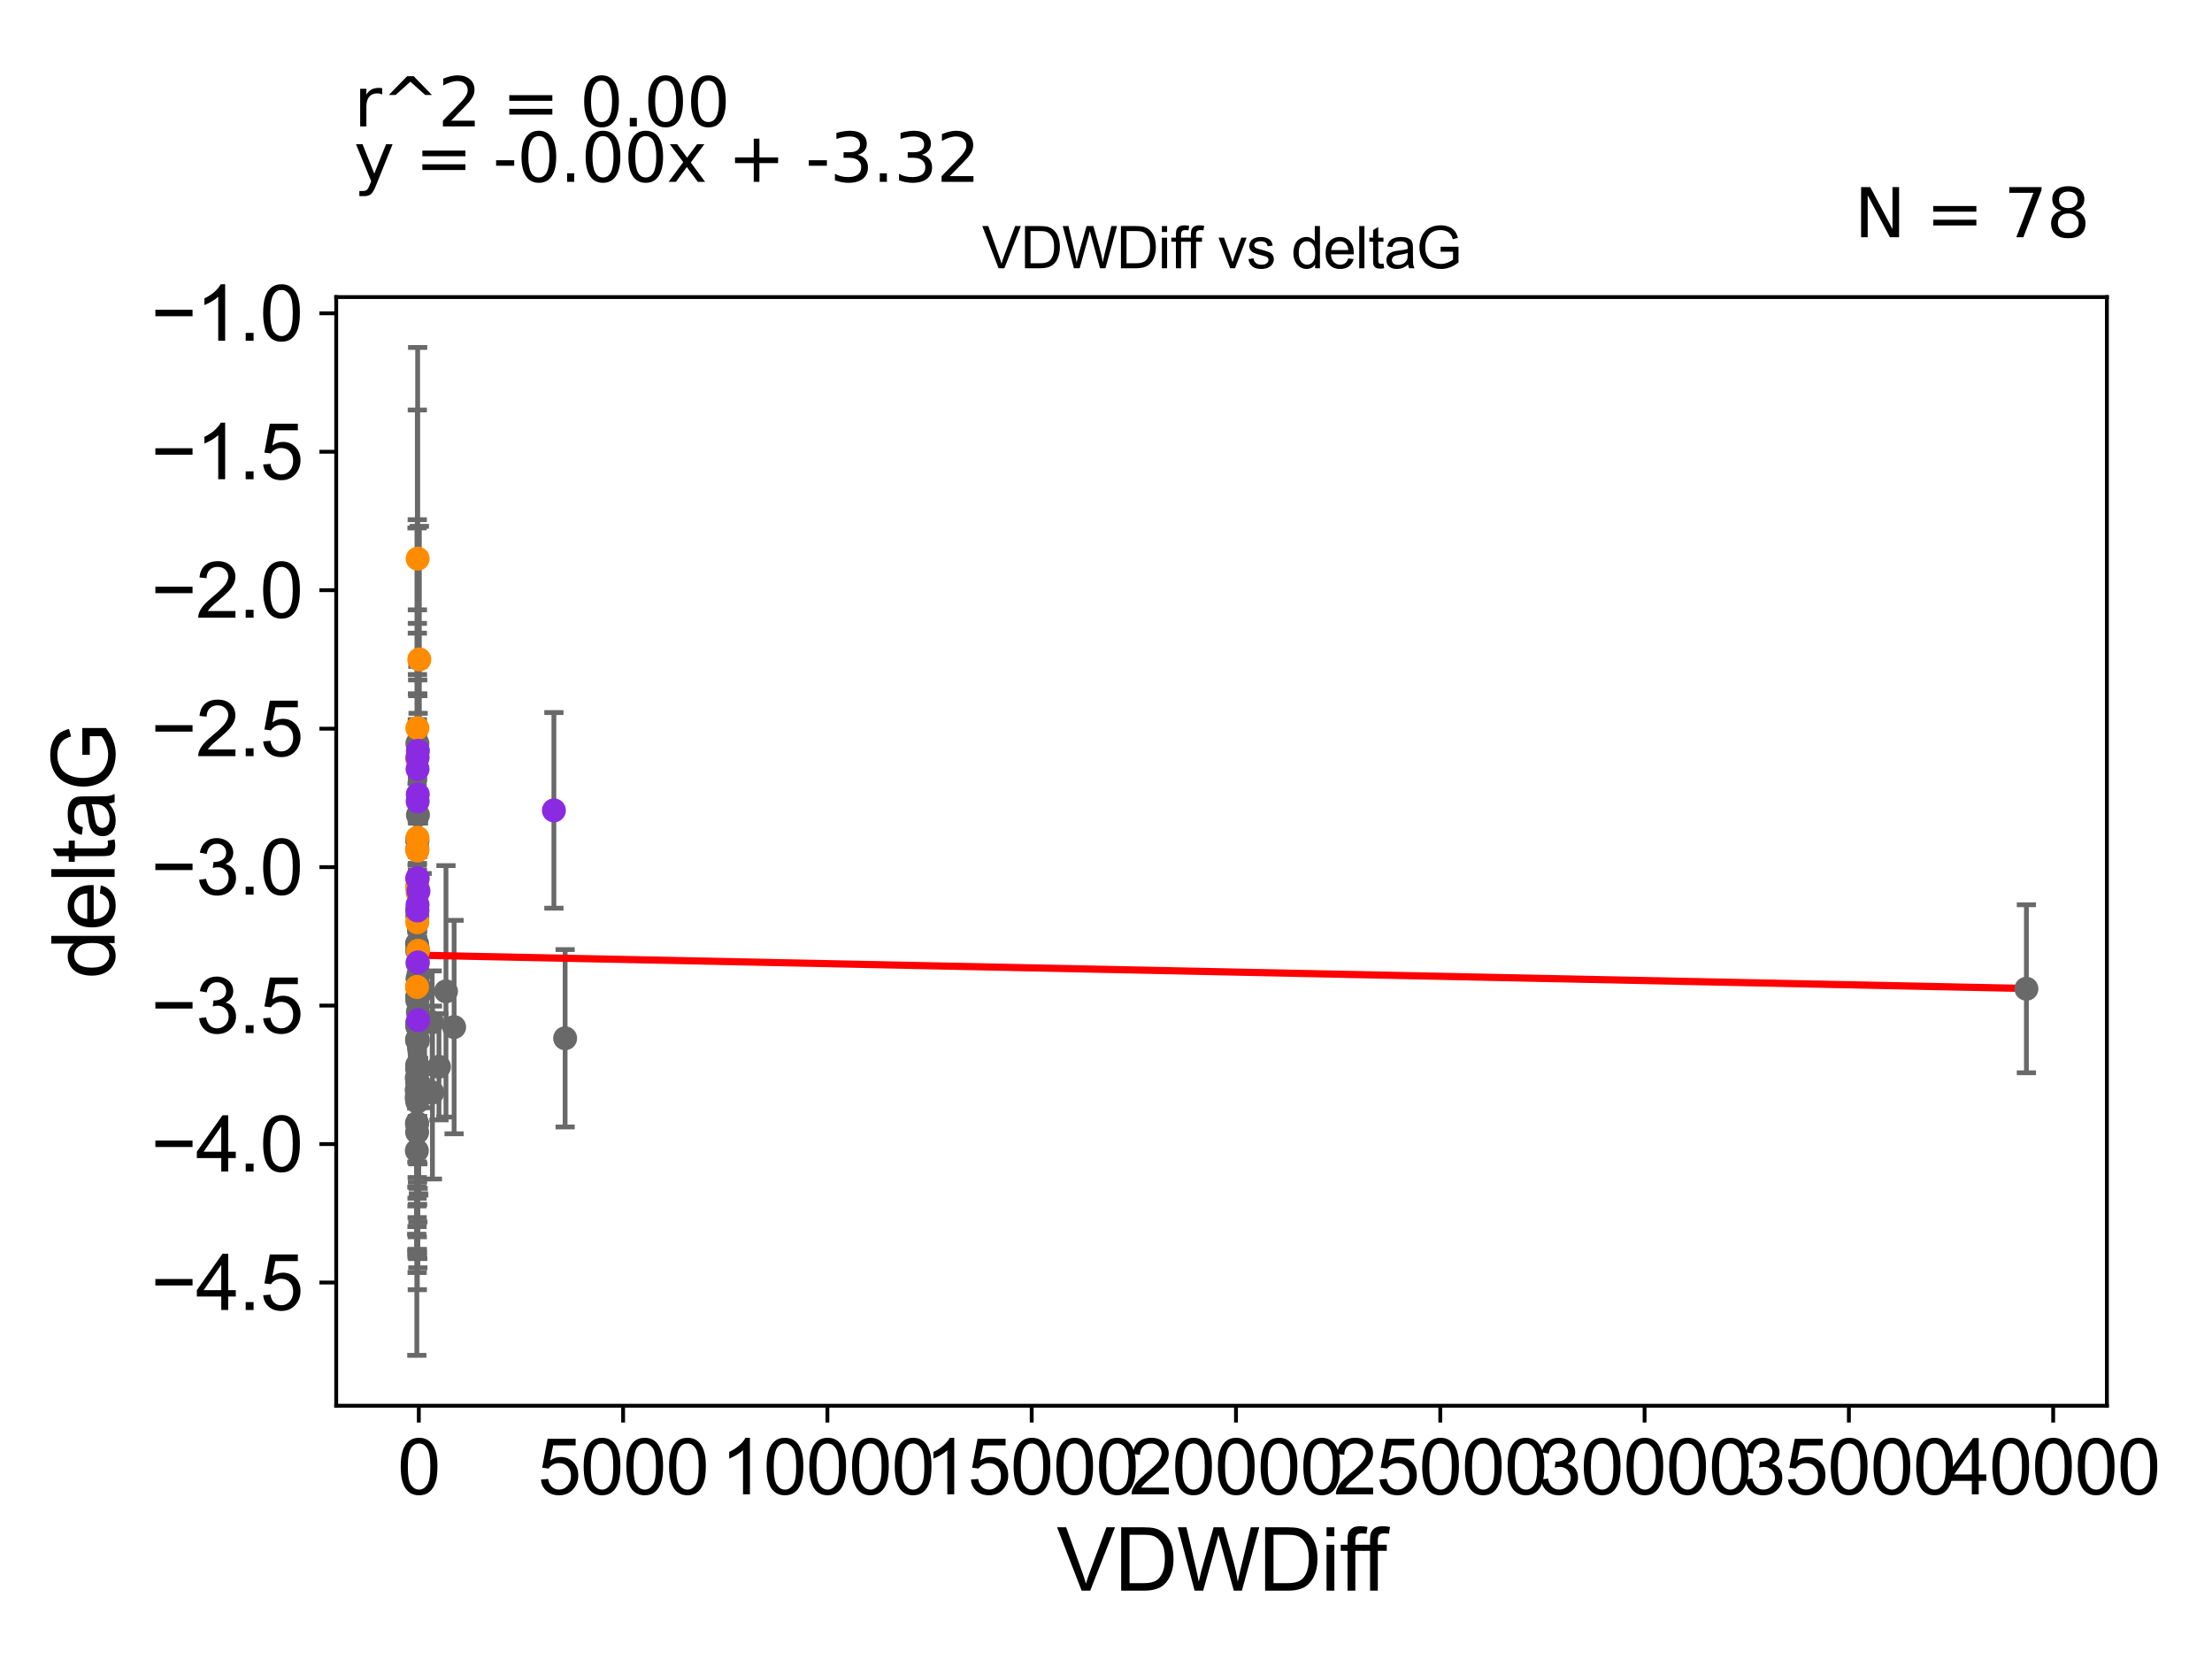 <?xml version="1.0" encoding="utf-8" standalone="no"?>
<!DOCTYPE svg PUBLIC "-//W3C//DTD SVG 1.1//EN"
  "http://www.w3.org/Graphics/SVG/1.1/DTD/svg11.dtd">
<svg xmlns:xlink="http://www.w3.org/1999/xlink" width="460.8pt" height="345.6pt" viewBox="0 0 460.8 345.6" xmlns="http://www.w3.org/2000/svg" version="1.1">
 <defs>
  <style type="text/css">*{stroke-linejoin: round; stroke-linecap: butt}</style>
 </defs>
 <g id="figure_1">
  <g id="patch_1">
   <path d="M 0 345.6 
L 460.8 345.6 
L 460.8 0 
L 0 0 
z
" style="fill: #ffffff"/>
  </g>
  <g id="axes_1">
   <g id="patch_2">
    <path d="M 70.04 292.84 
L 438.903 292.84 
L 438.903 61.886 
L 70.04 61.886 
z
" style="fill: #ffffff"/>
   </g>
   <g id="PathCollection_1">
    <defs>
     <path id="mdbeaf0784d" d="M 0 1.118 
C 0.297 1.118 0.581 1 0.791 0.791 
C 1 0.581 1.118 0.297 1.118 0 
C 1.118 -0.297 1 -0.581 0.791 -0.791 
C 0.581 -1 0.297 -1.118 0 -1.118 
C -0.297 -1.118 -0.581 -1 -0.791 -0.791 
C -1 -0.581 -1.118 -0.297 -1.118 0 
C -1.118 0.297 -1 0.581 -0.791 0.791 
C -0.581 1 -0.297 1.118 0 1.118 
z
" style="stroke: #696969"/>
    </defs>
    <g clip-path="url(#p9d225fe761)">
     <use xlink:href="#mdbeaf0784d" x="91.446" y="222.23" style="fill: #696969; stroke: #696969"/>
     <use xlink:href="#mdbeaf0784d" x="86.84" y="227.013" style="fill: #696969; stroke: #696969"/>
     <use xlink:href="#mdbeaf0784d" x="86.806" y="228.68" style="fill: #696969; stroke: #696969"/>
     <use xlink:href="#mdbeaf0784d" x="87.934" y="206.364" style="fill: #696969; stroke: #696969"/>
     <use xlink:href="#mdbeaf0784d" x="86.911" y="222.23" style="fill: #696969; stroke: #696969"/>
     <use xlink:href="#mdbeaf0784d" x="86.869" y="233.946" style="fill: #696969; stroke: #696969"/>
     <use xlink:href="#mdbeaf0784d" x="86.983" y="227.182" style="fill: #696969; stroke: #696969"/>
     <use xlink:href="#mdbeaf0784d" x="86.841" y="227.083" style="fill: #696969; stroke: #696969"/>
     <use xlink:href="#mdbeaf0784d" x="86.907" y="207.639" style="fill: #696969; stroke: #696969"/>
     <use xlink:href="#mdbeaf0784d" x="87.054" y="210.815" style="fill: #696969; stroke: #696969"/>
     <use xlink:href="#mdbeaf0784d" x="94.599" y="213.958" style="fill: #696969; stroke: #696969"/>
     <use xlink:href="#mdbeaf0784d" x="87.177" y="227.18" style="fill: #696969; stroke: #696969"/>
     <use xlink:href="#mdbeaf0784d" x="86.898" y="235.858" style="fill: #696969; stroke: #696969"/>
     <use xlink:href="#mdbeaf0784d" x="86.949" y="154.862" style="fill: #696969; stroke: #696969"/>
     <use xlink:href="#mdbeaf0784d" x="86.909" y="225.502" style="fill: #696969; stroke: #696969"/>
     <use xlink:href="#mdbeaf0784d" x="86.876" y="216.645" style="fill: #696969; stroke: #696969"/>
     <use xlink:href="#mdbeaf0784d" x="86.875" y="196.576" style="fill: #696969; stroke: #696969"/>
     <use xlink:href="#mdbeaf0784d" x="86.895" y="222.662" style="fill: #696969; stroke: #696969"/>
     <use xlink:href="#mdbeaf0784d" x="86.891" y="213.45" style="fill: #696969; stroke: #696969"/>
     <use xlink:href="#mdbeaf0784d" x="86.834" y="239.706" style="fill: #696969; stroke: #696969"/>
     <use xlink:href="#mdbeaf0784d" x="86.894" y="174.947" style="fill: #696969; stroke: #696969"/>
     <use xlink:href="#mdbeaf0784d" x="86.877" y="227.828" style="fill: #696969; stroke: #696969"/>
     <use xlink:href="#mdbeaf0784d" x="86.826" y="224.542" style="fill: #696969; stroke: #696969"/>
     <use xlink:href="#mdbeaf0784d" x="86.986" y="203.85" style="fill: #696969; stroke: #696969"/>
     <use xlink:href="#mdbeaf0784d" x="86.878" y="234.144" style="fill: #696969; stroke: #696969"/>
     <use xlink:href="#mdbeaf0784d" x="86.934" y="176.77" style="fill: #696969; stroke: #696969"/>
     <use xlink:href="#mdbeaf0784d" x="86.962" y="175.106" style="fill: #696969; stroke: #696969"/>
     <use xlink:href="#mdbeaf0784d" x="117.726" y="216.289" style="fill: #696969; stroke: #696969"/>
     <use xlink:href="#mdbeaf0784d" x="86.898" y="216.666" style="fill: #696969; stroke: #696969"/>
     <use xlink:href="#mdbeaf0784d" x="422.136" y="205.98" style="fill: #696969; stroke: #696969"/>
     <use xlink:href="#mdbeaf0784d" x="86.922" y="229.517" style="fill: #696969; stroke: #696969"/>
     <use xlink:href="#mdbeaf0784d" x="86.91" y="213.066" style="fill: #696969; stroke: #696969"/>
     <use xlink:href="#mdbeaf0784d" x="86.962" y="200.624" style="fill: #696969; stroke: #696969"/>
     <use xlink:href="#mdbeaf0784d" x="86.904" y="221.879" style="fill: #696969; stroke: #696969"/>
     <use xlink:href="#mdbeaf0784d" x="86.973" y="185.015" style="fill: #696969; stroke: #696969"/>
     <use xlink:href="#mdbeaf0784d" x="86.937" y="213.834" style="fill: #696969; stroke: #696969"/>
     <use xlink:href="#mdbeaf0784d" x="90.028" y="212.966" style="fill: #696969; stroke: #696969"/>
     <use xlink:href="#mdbeaf0784d" x="90.083" y="227.594" style="fill: #696969; stroke: #696969"/>
     <use xlink:href="#mdbeaf0784d" x="86.91" y="213.535" style="fill: #696969; stroke: #696969"/>
     <use xlink:href="#mdbeaf0784d" x="86.926" y="198.066" style="fill: #696969; stroke: #696969"/>
     <use xlink:href="#mdbeaf0784d" x="86.934" y="208.387" style="fill: #696969; stroke: #696969"/>
     <use xlink:href="#mdbeaf0784d" x="92.904" y="206.515" style="fill: #696969; stroke: #696969"/>
     <use xlink:href="#mdbeaf0784d" x="87.028" y="207.599" style="fill: #696969; stroke: #696969"/>
     <use xlink:href="#mdbeaf0784d" x="86.981" y="216.379" style="fill: #696969; stroke: #696969"/>
     <use xlink:href="#mdbeaf0784d" x="87.065" y="169.768" style="fill: #696969; stroke: #696969"/>
     <use xlink:href="#mdbeaf0784d" x="86.925" y="205.646" style="fill: #696969; stroke: #696969"/>
     <use xlink:href="#mdbeaf0784d" x="86.936" y="190.779" style="fill: #696969; stroke: #696969"/>
     <use xlink:href="#mdbeaf0784d" x="86.916" y="189.55" style="fill: #696969; stroke: #696969"/>
     <use xlink:href="#mdbeaf0784d" x="87.202" y="202.887" style="fill: #696969; stroke: #696969"/>
     <use xlink:href="#mdbeaf0784d" x="87.044" y="216.784" style="fill: #696969; stroke: #696969"/>
     <use xlink:href="#mdbeaf0784d" x="87.004" y="197.507" style="fill: #696969; stroke: #696969"/>
     <use xlink:href="#mdbeaf0784d" x="87.235" y="225.693" style="fill: #696969; stroke: #696969"/>
    </g>
   </g>
   <g id="PathCollection_2">
    <defs>
     <path id="mf400e8c8a7" d="M 0 1.118 
C 0.297 1.118 0.581 1 0.791 0.791 
C 1 0.581 1.118 0.297 1.118 0 
C 1.118 -0.297 1 -0.581 0.791 -0.791 
C 0.581 -1 0.297 -1.118 0 -1.118 
C -0.297 -1.118 -0.581 -1 -0.791 -0.791 
C -1 -0.581 -1.118 -0.297 -1.118 0 
C -1.118 0.297 -1 0.581 -0.791 0.791 
C -0.581 1 -0.297 1.118 0 1.118 
z
" style="stroke: #ff8c00"/>
    </defs>
    <g clip-path="url(#p9d225fe761)">
     <use xlink:href="#mf400e8c8a7" x="86.877" y="157.937" style="fill: #ff8c00; stroke: #ff8c00"/>
     <use xlink:href="#mf400e8c8a7" x="86.948" y="177.187" style="fill: #ff8c00; stroke: #ff8c00"/>
     <use xlink:href="#mf400e8c8a7" x="86.925" y="192.125" style="fill: #ff8c00; stroke: #ff8c00"/>
     <use xlink:href="#mf400e8c8a7" x="87.1" y="198.077" style="fill: #ff8c00; stroke: #ff8c00"/>
     <use xlink:href="#mf400e8c8a7" x="86.872" y="205.596" style="fill: #ff8c00; stroke: #ff8c00"/>
     <use xlink:href="#mf400e8c8a7" x="86.952" y="183.097" style="fill: #ff8c00; stroke: #ff8c00"/>
     <use xlink:href="#mf400e8c8a7" x="87.005" y="116.377" style="fill: #ff8c00; stroke: #ff8c00"/>
     <use xlink:href="#mf400e8c8a7" x="86.945" y="151.665" style="fill: #ff8c00; stroke: #ff8c00"/>
     <use xlink:href="#mf400e8c8a7" x="87.007" y="185.972" style="fill: #ff8c00; stroke: #ff8c00"/>
     <use xlink:href="#mf400e8c8a7" x="86.962" y="174.509" style="fill: #ff8c00; stroke: #ff8c00"/>
     <use xlink:href="#mf400e8c8a7" x="86.936" y="184.499" style="fill: #ff8c00; stroke: #ff8c00"/>
     <use xlink:href="#mf400e8c8a7" x="87.359" y="137.378" style="fill: #ff8c00; stroke: #ff8c00"/>
     <use xlink:href="#mf400e8c8a7" x="86.937" y="177.038" style="fill: #ff8c00; stroke: #ff8c00"/>
    </g>
   </g>
   <g id="PathCollection_3">
    <defs>
     <path id="m1897782e52" d="M 0 1.118 
C 0.297 1.118 0.581 1 0.791 0.791 
C 1 0.581 1.118 0.297 1.118 0 
C 1.118 -0.297 1 -0.581 0.791 -0.791 
C 0.581 -1 0.297 -1.118 0 -1.118 
C -0.297 -1.118 -0.581 -1 -0.791 -0.791 
C -1 -0.581 -1.118 -0.297 -1.118 0 
C -1.118 0.297 -1 0.581 -0.791 0.791 
C -0.581 1 -0.297 1.118 0 1.118 
z
" style="stroke: #8a2be2"/>
    </defs>
    <g clip-path="url(#p9d225fe761)">
     <use xlink:href="#m1897782e52" x="86.998" y="157.818" style="fill: #8a2be2; stroke: #8a2be2"/>
     <use xlink:href="#m1897782e52" x="87.175" y="185.657" style="fill: #8a2be2; stroke: #8a2be2"/>
     <use xlink:href="#m1897782e52" x="86.969" y="189.68" style="fill: #8a2be2; stroke: #8a2be2"/>
     <use xlink:href="#m1897782e52" x="87.057" y="156.412" style="fill: #8a2be2; stroke: #8a2be2"/>
     <use xlink:href="#m1897782e52" x="87.052" y="200.485" style="fill: #8a2be2; stroke: #8a2be2"/>
     <use xlink:href="#m1897782e52" x="86.984" y="188.481" style="fill: #8a2be2; stroke: #8a2be2"/>
     <use xlink:href="#m1897782e52" x="115.387" y="168.818" style="fill: #8a2be2; stroke: #8a2be2"/>
     <use xlink:href="#m1897782e52" x="87.032" y="165.478" style="fill: #8a2be2; stroke: #8a2be2"/>
     <use xlink:href="#m1897782e52" x="86.921" y="182.959" style="fill: #8a2be2; stroke: #8a2be2"/>
     <use xlink:href="#m1897782e52" x="86.986" y="160.206" style="fill: #8a2be2; stroke: #8a2be2"/>
     <use xlink:href="#m1897782e52" x="87.011" y="183" style="fill: #8a2be2; stroke: #8a2be2"/>
     <use xlink:href="#m1897782e52" x="87.103" y="212.525" style="fill: #8a2be2; stroke: #8a2be2"/>
     <use xlink:href="#m1897782e52" x="87.006" y="166.945" style="fill: #8a2be2; stroke: #8a2be2"/>
    </g>
   </g>
   <g id="matplotlib.axis_1">
    <g id="xtick_1">
     <g id="line2d_1">
      <defs>
       <path id="me313ac6a48" d="M 0 0 
L 0 3.5 
" style="stroke: #000000; stroke-width: 0.8"/>
      </defs>
      <g>
       <use xlink:href="#me313ac6a48" x="87.246" y="292.84" style="stroke: #000000; stroke-width: 0.8"/>
      </g>
     </g>
     <g id="text_1">
      <!-- 0 -->
      <g transform="translate(82.798 311.293)scale(0.16 -0.16)">
       <defs>
        <path id="ArialMT-30" d="M 266 2259 
Q 266 3072 433 3567 
Q 600 4063 929 4331 
Q 1259 4600 1759 4600 
Q 2128 4600 2406 4451 
Q 2684 4303 2865 4023 
Q 3047 3744 3150 3342 
Q 3253 2941 3253 2259 
Q 3253 1453 3087 958 
Q 2922 463 2592 192 
Q 2263 -78 1759 -78 
Q 1097 -78 719 397 
Q 266 969 266 2259 
z
M 844 2259 
Q 844 1131 1108 757 
Q 1372 384 1759 384 
Q 2147 384 2411 759 
Q 2675 1134 2675 2259 
Q 2675 3391 2411 3762 
Q 2147 4134 1753 4134 
Q 1366 4134 1134 3806 
Q 844 3388 844 2259 
z
" transform="scale(0.016)"/>
       </defs>
       <use xlink:href="#ArialMT-30"/>
      </g>
     </g>
    </g>
    <g id="xtick_2">
     <g id="line2d_2">
      <g>
       <use xlink:href="#me313ac6a48" x="129.805" y="292.84" style="stroke: #000000; stroke-width: 0.8"/>
      </g>
     </g>
     <g id="text_2">
      <!-- 5000 -->
      <g transform="translate(112.01 311.293)scale(0.16 -0.16)">
       <defs>
        <path id="ArialMT-35" d="M 266 1200 
L 856 1250 
Q 922 819 1161 601 
Q 1400 384 1738 384 
Q 2144 384 2425 690 
Q 2706 997 2706 1503 
Q 2706 1984 2436 2262 
Q 2166 2541 1728 2541 
Q 1456 2541 1237 2417 
Q 1019 2294 894 2097 
L 366 2166 
L 809 4519 
L 3088 4519 
L 3088 3981 
L 1259 3981 
L 1013 2750 
Q 1425 3038 1878 3038 
Q 2478 3038 2890 2622 
Q 3303 2206 3303 1553 
Q 3303 931 2941 478 
Q 2500 -78 1738 -78 
Q 1113 -78 717 272 
Q 322 622 266 1200 
z
" transform="scale(0.016)"/>
       </defs>
       <use xlink:href="#ArialMT-35"/>
       <use xlink:href="#ArialMT-30" x="55.615"/>
       <use xlink:href="#ArialMT-30" x="111.23"/>
       <use xlink:href="#ArialMT-30" x="166.846"/>
      </g>
     </g>
    </g>
    <g id="xtick_3">
     <g id="line2d_3">
      <g>
       <use xlink:href="#me313ac6a48" x="172.363" y="292.84" style="stroke: #000000; stroke-width: 0.8"/>
      </g>
     </g>
     <g id="text_3">
      <!-- 10000 -->
      <g transform="translate(150.12 311.293)scale(0.16 -0.16)">
       <defs>
        <path id="ArialMT-31" d="M 2384 0 
L 1822 0 
L 1822 3584 
Q 1619 3391 1289 3197 
Q 959 3003 697 2906 
L 697 3450 
Q 1169 3672 1522 3987 
Q 1875 4303 2022 4600 
L 2384 4600 
L 2384 0 
z
" transform="scale(0.016)"/>
       </defs>
       <use xlink:href="#ArialMT-31"/>
       <use xlink:href="#ArialMT-30" x="55.615"/>
       <use xlink:href="#ArialMT-30" x="111.23"/>
       <use xlink:href="#ArialMT-30" x="166.846"/>
       <use xlink:href="#ArialMT-30" x="222.461"/>
      </g>
     </g>
    </g>
    <g id="xtick_4">
     <g id="line2d_4">
      <g>
       <use xlink:href="#me313ac6a48" x="214.922" y="292.84" style="stroke: #000000; stroke-width: 0.8"/>
      </g>
     </g>
     <g id="text_4">
      <!-- 15000 -->
      <g transform="translate(192.678 311.293)scale(0.16 -0.16)">
       <use xlink:href="#ArialMT-31"/>
       <use xlink:href="#ArialMT-35" x="55.615"/>
       <use xlink:href="#ArialMT-30" x="111.23"/>
       <use xlink:href="#ArialMT-30" x="166.846"/>
       <use xlink:href="#ArialMT-30" x="222.461"/>
      </g>
     </g>
    </g>
    <g id="xtick_5">
     <g id="line2d_5">
      <g>
       <use xlink:href="#me313ac6a48" x="257.48" y="292.84" style="stroke: #000000; stroke-width: 0.8"/>
      </g>
     </g>
     <g id="text_5">
      <!-- 20000 -->
      <g transform="translate(235.237 311.293)scale(0.16 -0.16)">
       <defs>
        <path id="ArialMT-32" d="M 3222 541 
L 3222 0 
L 194 0 
Q 188 203 259 391 
Q 375 700 629 1000 
Q 884 1300 1366 1694 
Q 2113 2306 2375 2664 
Q 2638 3022 2638 3341 
Q 2638 3675 2398 3904 
Q 2159 4134 1775 4134 
Q 1369 4134 1125 3890 
Q 881 3647 878 3216 
L 300 3275 
Q 359 3922 746 4261 
Q 1134 4600 1788 4600 
Q 2447 4600 2831 4234 
Q 3216 3869 3216 3328 
Q 3216 3053 3103 2787 
Q 2991 2522 2730 2228 
Q 2469 1934 1863 1422 
Q 1356 997 1212 845 
Q 1069 694 975 541 
L 3222 541 
z
" transform="scale(0.016)"/>
       </defs>
       <use xlink:href="#ArialMT-32"/>
       <use xlink:href="#ArialMT-30" x="55.615"/>
       <use xlink:href="#ArialMT-30" x="111.23"/>
       <use xlink:href="#ArialMT-30" x="166.846"/>
       <use xlink:href="#ArialMT-30" x="222.461"/>
      </g>
     </g>
    </g>
    <g id="xtick_6">
     <g id="line2d_6">
      <g>
       <use xlink:href="#me313ac6a48" x="300.039" y="292.84" style="stroke: #000000; stroke-width: 0.8"/>
      </g>
     </g>
     <g id="text_6">
      <!-- 25000 -->
      <g transform="translate(277.795 311.293)scale(0.16 -0.16)">
       <use xlink:href="#ArialMT-32"/>
       <use xlink:href="#ArialMT-35" x="55.615"/>
       <use xlink:href="#ArialMT-30" x="111.23"/>
       <use xlink:href="#ArialMT-30" x="166.846"/>
       <use xlink:href="#ArialMT-30" x="222.461"/>
      </g>
     </g>
    </g>
    <g id="xtick_7">
     <g id="line2d_7">
      <g>
       <use xlink:href="#me313ac6a48" x="342.597" y="292.84" style="stroke: #000000; stroke-width: 0.8"/>
      </g>
     </g>
     <g id="text_7">
      <!-- 30000 -->
      <g transform="translate(320.354 311.293)scale(0.16 -0.16)">
       <defs>
        <path id="ArialMT-33" d="M 269 1209 
L 831 1284 
Q 928 806 1161 595 
Q 1394 384 1728 384 
Q 2125 384 2398 659 
Q 2672 934 2672 1341 
Q 2672 1728 2419 1979 
Q 2166 2231 1775 2231 
Q 1616 2231 1378 2169 
L 1441 2663 
Q 1497 2656 1531 2656 
Q 1891 2656 2178 2843 
Q 2466 3031 2466 3422 
Q 2466 3731 2256 3934 
Q 2047 4138 1716 4138 
Q 1388 4138 1169 3931 
Q 950 3725 888 3313 
L 325 3413 
Q 428 3978 793 4289 
Q 1159 4600 1703 4600 
Q 2078 4600 2393 4439 
Q 2709 4278 2876 4000 
Q 3044 3722 3044 3409 
Q 3044 3113 2884 2869 
Q 2725 2625 2413 2481 
Q 2819 2388 3044 2092 
Q 3269 1797 3269 1353 
Q 3269 753 2831 336 
Q 2394 -81 1725 -81 
Q 1122 -81 723 278 
Q 325 638 269 1209 
z
" transform="scale(0.016)"/>
       </defs>
       <use xlink:href="#ArialMT-33"/>
       <use xlink:href="#ArialMT-30" x="55.615"/>
       <use xlink:href="#ArialMT-30" x="111.23"/>
       <use xlink:href="#ArialMT-30" x="166.846"/>
       <use xlink:href="#ArialMT-30" x="222.461"/>
      </g>
     </g>
    </g>
    <g id="xtick_8">
     <g id="line2d_8">
      <g>
       <use xlink:href="#me313ac6a48" x="385.156" y="292.84" style="stroke: #000000; stroke-width: 0.8"/>
      </g>
     </g>
     <g id="text_8">
      <!-- 35000 -->
      <g transform="translate(362.912 311.293)scale(0.16 -0.16)">
       <use xlink:href="#ArialMT-33"/>
       <use xlink:href="#ArialMT-35" x="55.615"/>
       <use xlink:href="#ArialMT-30" x="111.23"/>
       <use xlink:href="#ArialMT-30" x="166.846"/>
       <use xlink:href="#ArialMT-30" x="222.461"/>
      </g>
     </g>
    </g>
    <g id="xtick_9">
     <g id="line2d_9">
      <g>
       <use xlink:href="#me313ac6a48" x="427.715" y="292.84" style="stroke: #000000; stroke-width: 0.8"/>
      </g>
     </g>
     <g id="text_9">
      <!-- 40000 -->
      <g transform="translate(405.471 311.293)scale(0.16 -0.16)">
       <defs>
        <path id="ArialMT-34" d="M 2069 0 
L 2069 1097 
L 81 1097 
L 81 1613 
L 2172 4581 
L 2631 4581 
L 2631 1613 
L 3250 1613 
L 3250 1097 
L 2631 1097 
L 2631 0 
L 2069 0 
z
M 2069 1613 
L 2069 3678 
L 634 1613 
L 2069 1613 
z
" transform="scale(0.016)"/>
       </defs>
       <use xlink:href="#ArialMT-34"/>
       <use xlink:href="#ArialMT-30" x="55.615"/>
       <use xlink:href="#ArialMT-30" x="111.23"/>
       <use xlink:href="#ArialMT-30" x="166.846"/>
       <use xlink:href="#ArialMT-30" x="222.461"/>
      </g>
     </g>
    </g>
    <g id="text_10">
     <!-- VDWDiff -->
     <g transform="translate(220.131 331.357)scale(0.18 -0.18)">
      <defs>
       <path id="ArialMT-56" d="M 1803 0 
L 28 4581 
L 684 4581 
L 1875 1253 
Q 2019 853 2116 503 
Q 2222 878 2363 1253 
L 3600 4581 
L 4219 4581 
L 2425 0 
L 1803 0 
z
" transform="scale(0.016)"/>
       <path id="ArialMT-44" d="M 494 0 
L 494 4581 
L 2072 4581 
Q 2606 4581 2888 4516 
Q 3281 4425 3559 4188 
Q 3922 3881 4101 3404 
Q 4281 2928 4281 2316 
Q 4281 1794 4159 1391 
Q 4038 988 3847 723 
Q 3656 459 3429 307 
Q 3203 156 2883 78 
Q 2563 0 2147 0 
L 494 0 
z
M 1100 541 
L 2078 541 
Q 2531 541 2789 625 
Q 3047 709 3200 863 
Q 3416 1078 3536 1442 
Q 3656 1806 3656 2325 
Q 3656 3044 3420 3430 
Q 3184 3816 2847 3947 
Q 2603 4041 2063 4041 
L 1100 4041 
L 1100 541 
z
" transform="scale(0.016)"/>
       <path id="ArialMT-57" d="M 1294 0 
L 78 4581 
L 700 4581 
L 1397 1578 
Q 1509 1106 1591 641 
Q 1766 1375 1797 1488 
L 2669 4581 
L 3400 4581 
L 4056 2263 
Q 4303 1400 4413 641 
Q 4500 1075 4641 1638 
L 5359 4581 
L 5969 4581 
L 4713 0 
L 4128 0 
L 3163 3491 
Q 3041 3928 3019 4028 
Q 2947 3713 2884 3491 
L 1913 0 
L 1294 0 
z
" transform="scale(0.016)"/>
       <path id="ArialMT-69" d="M 425 3934 
L 425 4581 
L 988 4581 
L 988 3934 
L 425 3934 
z
M 425 0 
L 425 3319 
L 988 3319 
L 988 0 
L 425 0 
z
" transform="scale(0.016)"/>
       <path id="ArialMT-66" d="M 556 0 
L 556 2881 
L 59 2881 
L 59 3319 
L 556 3319 
L 556 3672 
Q 556 4006 616 4169 
Q 697 4388 901 4523 
Q 1106 4659 1475 4659 
Q 1713 4659 2000 4603 
L 1916 4113 
Q 1741 4144 1584 4144 
Q 1328 4144 1222 4034 
Q 1116 3925 1116 3625 
L 1116 3319 
L 1763 3319 
L 1763 2881 
L 1116 2881 
L 1116 0 
L 556 0 
z
" transform="scale(0.016)"/>
      </defs>
      <use xlink:href="#ArialMT-56"/>
      <use xlink:href="#ArialMT-44" x="66.699"/>
      <use xlink:href="#ArialMT-57" x="138.916"/>
      <use xlink:href="#ArialMT-44" x="233.301"/>
      <use xlink:href="#ArialMT-69" x="305.518"/>
      <use xlink:href="#ArialMT-66" x="327.734"/>
      <use xlink:href="#ArialMT-66" x="353.768"/>
     </g>
    </g>
   </g>
   <g id="matplotlib.axis_2">
    <g id="ytick_1">
     <g id="line2d_10">
      <defs>
       <path id="md05bccf87f" d="M 0 0 
L -3.5 0 
" style="stroke: #000000; stroke-width: 0.8"/>
      </defs>
      <g>
       <use xlink:href="#md05bccf87f" x="70.04" y="267.171" style="stroke: #000000; stroke-width: 0.8"/>
      </g>
     </g>
     <g id="text_11">
      <!-- −4.5 -->
      <g transform="translate(31.455 272.897)scale(0.16 -0.16)">
       <defs>
        <path id="ArialMT-2212" d="M 3381 1997 
L 356 1997 
L 356 2522 
L 3381 2522 
L 3381 1997 
z
" transform="scale(0.016)"/>
        <path id="ArialMT-2e" d="M 581 0 
L 581 641 
L 1222 641 
L 1222 0 
L 581 0 
z
" transform="scale(0.016)"/>
       </defs>
       <use xlink:href="#ArialMT-2212"/>
       <use xlink:href="#ArialMT-34" x="58.398"/>
       <use xlink:href="#ArialMT-2e" x="114.014"/>
       <use xlink:href="#ArialMT-35" x="141.797"/>
      </g>
     </g>
    </g>
    <g id="ytick_2">
     <g id="line2d_11">
      <g>
       <use xlink:href="#md05bccf87f" x="70.04" y="238.327" style="stroke: #000000; stroke-width: 0.8"/>
      </g>
     </g>
     <g id="text_12">
      <!-- −4.0 -->
      <g transform="translate(31.455 244.053)scale(0.16 -0.16)">
       <use xlink:href="#ArialMT-2212"/>
       <use xlink:href="#ArialMT-34" x="58.398"/>
       <use xlink:href="#ArialMT-2e" x="114.014"/>
       <use xlink:href="#ArialMT-30" x="141.797"/>
      </g>
     </g>
    </g>
    <g id="ytick_3">
     <g id="line2d_12">
      <g>
       <use xlink:href="#md05bccf87f" x="70.04" y="209.483" style="stroke: #000000; stroke-width: 0.8"/>
      </g>
     </g>
     <g id="text_13">
      <!-- −3.5 -->
      <g transform="translate(31.455 215.209)scale(0.16 -0.16)">
       <use xlink:href="#ArialMT-2212"/>
       <use xlink:href="#ArialMT-33" x="58.398"/>
       <use xlink:href="#ArialMT-2e" x="114.014"/>
       <use xlink:href="#ArialMT-35" x="141.797"/>
      </g>
     </g>
    </g>
    <g id="ytick_4">
     <g id="line2d_13">
      <g>
       <use xlink:href="#md05bccf87f" x="70.04" y="180.639" style="stroke: #000000; stroke-width: 0.8"/>
      </g>
     </g>
     <g id="text_14">
      <!-- −3.0 -->
      <g transform="translate(31.455 186.365)scale(0.16 -0.16)">
       <use xlink:href="#ArialMT-2212"/>
       <use xlink:href="#ArialMT-33" x="58.398"/>
       <use xlink:href="#ArialMT-2e" x="114.014"/>
       <use xlink:href="#ArialMT-30" x="141.797"/>
      </g>
     </g>
    </g>
    <g id="ytick_5">
     <g id="line2d_14">
      <g>
       <use xlink:href="#md05bccf87f" x="70.04" y="151.795" style="stroke: #000000; stroke-width: 0.8"/>
      </g>
     </g>
     <g id="text_15">
      <!-- −2.5 -->
      <g transform="translate(31.455 157.521)scale(0.16 -0.16)">
       <use xlink:href="#ArialMT-2212"/>
       <use xlink:href="#ArialMT-32" x="58.398"/>
       <use xlink:href="#ArialMT-2e" x="114.014"/>
       <use xlink:href="#ArialMT-35" x="141.797"/>
      </g>
     </g>
    </g>
    <g id="ytick_6">
     <g id="line2d_15">
      <g>
       <use xlink:href="#md05bccf87f" x="70.04" y="122.951" style="stroke: #000000; stroke-width: 0.8"/>
      </g>
     </g>
     <g id="text_16">
      <!-- −2.0 -->
      <g transform="translate(31.455 128.677)scale(0.16 -0.16)">
       <use xlink:href="#ArialMT-2212"/>
       <use xlink:href="#ArialMT-32" x="58.398"/>
       <use xlink:href="#ArialMT-2e" x="114.014"/>
       <use xlink:href="#ArialMT-30" x="141.797"/>
      </g>
     </g>
    </g>
    <g id="ytick_7">
     <g id="line2d_16">
      <g>
       <use xlink:href="#md05bccf87f" x="70.04" y="94.107" style="stroke: #000000; stroke-width: 0.8"/>
      </g>
     </g>
     <g id="text_17">
      <!-- −1.5 -->
      <g transform="translate(31.455 99.833)scale(0.16 -0.16)">
       <use xlink:href="#ArialMT-2212"/>
       <use xlink:href="#ArialMT-31" x="58.398"/>
       <use xlink:href="#ArialMT-2e" x="114.014"/>
       <use xlink:href="#ArialMT-35" x="141.797"/>
      </g>
     </g>
    </g>
    <g id="ytick_8">
     <g id="line2d_17">
      <g>
       <use xlink:href="#md05bccf87f" x="70.04" y="65.263" style="stroke: #000000; stroke-width: 0.8"/>
      </g>
     </g>
     <g id="text_18">
      <!-- −1.0 -->
      <g transform="translate(31.455 70.989)scale(0.16 -0.16)">
       <use xlink:href="#ArialMT-2212"/>
       <use xlink:href="#ArialMT-31" x="58.398"/>
       <use xlink:href="#ArialMT-2e" x="114.014"/>
       <use xlink:href="#ArialMT-30" x="141.797"/>
      </g>
     </g>
    </g>
    <g id="text_19">
     <!-- deltaG -->
     <g transform="translate(23.878 203.878)rotate(-90)scale(0.18 -0.18)">
      <defs>
       <path id="ArialMT-64" d="M 2575 0 
L 2575 419 
Q 2259 -75 1647 -75 
Q 1250 -75 917 144 
Q 584 363 401 755 
Q 219 1147 219 1656 
Q 219 2153 384 2558 
Q 550 2963 881 3178 
Q 1213 3394 1622 3394 
Q 1922 3394 2156 3267 
Q 2391 3141 2538 2938 
L 2538 4581 
L 3097 4581 
L 3097 0 
L 2575 0 
z
M 797 1656 
Q 797 1019 1065 703 
Q 1334 388 1700 388 
Q 2069 388 2326 689 
Q 2584 991 2584 1609 
Q 2584 2291 2321 2609 
Q 2059 2928 1675 2928 
Q 1300 2928 1048 2622 
Q 797 2316 797 1656 
z
" transform="scale(0.016)"/>
       <path id="ArialMT-65" d="M 2694 1069 
L 3275 997 
Q 3138 488 2766 206 
Q 2394 -75 1816 -75 
Q 1088 -75 661 373 
Q 234 822 234 1631 
Q 234 2469 665 2931 
Q 1097 3394 1784 3394 
Q 2450 3394 2872 2941 
Q 3294 2488 3294 1666 
Q 3294 1616 3291 1516 
L 816 1516 
Q 847 969 1125 678 
Q 1403 388 1819 388 
Q 2128 388 2347 550 
Q 2566 713 2694 1069 
z
M 847 1978 
L 2700 1978 
Q 2663 2397 2488 2606 
Q 2219 2931 1791 2931 
Q 1403 2931 1139 2672 
Q 875 2413 847 1978 
z
" transform="scale(0.016)"/>
       <path id="ArialMT-6c" d="M 409 0 
L 409 4581 
L 972 4581 
L 972 0 
L 409 0 
z
" transform="scale(0.016)"/>
       <path id="ArialMT-74" d="M 1650 503 
L 1731 6 
Q 1494 -44 1306 -44 
Q 1000 -44 831 53 
Q 663 150 594 308 
Q 525 466 525 972 
L 525 2881 
L 113 2881 
L 113 3319 
L 525 3319 
L 525 4141 
L 1084 4478 
L 1084 3319 
L 1650 3319 
L 1650 2881 
L 1084 2881 
L 1084 941 
Q 1084 700 1114 631 
Q 1144 563 1211 522 
Q 1278 481 1403 481 
Q 1497 481 1650 503 
z
" transform="scale(0.016)"/>
       <path id="ArialMT-61" d="M 2588 409 
Q 2275 144 1986 34 
Q 1697 -75 1366 -75 
Q 819 -75 525 192 
Q 231 459 231 875 
Q 231 1119 342 1320 
Q 453 1522 633 1644 
Q 813 1766 1038 1828 
Q 1203 1872 1538 1913 
Q 2219 1994 2541 2106 
Q 2544 2222 2544 2253 
Q 2544 2597 2384 2738 
Q 2169 2928 1744 2928 
Q 1347 2928 1158 2789 
Q 969 2650 878 2297 
L 328 2372 
Q 403 2725 575 2942 
Q 747 3159 1072 3276 
Q 1397 3394 1825 3394 
Q 2250 3394 2515 3294 
Q 2781 3194 2906 3042 
Q 3031 2891 3081 2659 
Q 3109 2516 3109 2141 
L 3109 1391 
Q 3109 606 3145 398 
Q 3181 191 3288 0 
L 2700 0 
Q 2613 175 2588 409 
z
M 2541 1666 
Q 2234 1541 1622 1453 
Q 1275 1403 1131 1340 
Q 988 1278 909 1158 
Q 831 1038 831 891 
Q 831 666 1001 516 
Q 1172 366 1500 366 
Q 1825 366 2078 508 
Q 2331 650 2450 897 
Q 2541 1088 2541 1459 
L 2541 1666 
z
" transform="scale(0.016)"/>
       <path id="ArialMT-47" d="M 2638 1797 
L 2638 2334 
L 4578 2338 
L 4578 638 
Q 4131 281 3656 101 
Q 3181 -78 2681 -78 
Q 2006 -78 1454 211 
Q 903 500 622 1047 
Q 341 1594 341 2269 
Q 341 2938 620 3517 
Q 900 4097 1425 4378 
Q 1950 4659 2634 4659 
Q 3131 4659 3532 4498 
Q 3934 4338 4162 4050 
Q 4391 3763 4509 3300 
L 3963 3150 
Q 3859 3500 3706 3700 
Q 3553 3900 3268 4020 
Q 2984 4141 2638 4141 
Q 2222 4141 1919 4014 
Q 1616 3888 1430 3681 
Q 1244 3475 1141 3228 
Q 966 2803 966 2306 
Q 966 1694 1177 1281 
Q 1388 869 1791 669 
Q 2194 469 2647 469 
Q 3041 469 3416 620 
Q 3791 772 3984 944 
L 3984 1797 
L 2638 1797 
z
" transform="scale(0.016)"/>
      </defs>
      <use xlink:href="#ArialMT-64"/>
      <use xlink:href="#ArialMT-65" x="55.615"/>
      <use xlink:href="#ArialMT-6c" x="111.23"/>
      <use xlink:href="#ArialMT-74" x="133.447"/>
      <use xlink:href="#ArialMT-61" x="161.23"/>
      <use xlink:href="#ArialMT-47" x="216.846"/>
     </g>
    </g>
   </g>
   <g id="LineCollection_1">
    <path d="M 91.446 233.297 
L 91.446 211.164 
" clip-path="url(#p9d225fe761)" style="fill: none; stroke: #696969"/>
    <path d="M 86.84 260.393 
L 86.84 193.632 
" clip-path="url(#p9d225fe761)" style="fill: none; stroke: #696969"/>
    <path d="M 86.806 257.105 
L 86.806 200.256 
" clip-path="url(#p9d225fe761)" style="fill: none; stroke: #696969"/>
    <path d="M 87.934 230.76 
L 87.934 181.969 
" clip-path="url(#p9d225fe761)" style="fill: none; stroke: #696969"/>
    <path d="M 86.911 232.607 
L 86.911 211.852 
" clip-path="url(#p9d225fe761)" style="fill: none; stroke: #696969"/>
    <path d="M 86.869 251.216 
L 86.869 216.677 
" clip-path="url(#p9d225fe761)" style="fill: none; stroke: #696969"/>
    <path d="M 86.983 250.875 
L 86.983 203.49 
" clip-path="url(#p9d225fe761)" style="fill: none; stroke: #696969"/>
    <path d="M 86.841 247.302 
L 86.841 206.864 
" clip-path="url(#p9d225fe761)" style="fill: none; stroke: #696969"/>
    <path d="M 86.907 221.304 
L 86.907 193.974 
" clip-path="url(#p9d225fe761)" style="fill: none; stroke: #696969"/>
    <path d="M 87.054 254.571 
L 87.054 167.059 
" clip-path="url(#p9d225fe761)" style="fill: none; stroke: #696969"/>
    <path d="M 94.599 236.189 
L 94.599 191.726 
" clip-path="url(#p9d225fe761)" style="fill: none; stroke: #696969"/>
    <path d="M 87.177 248.677 
L 87.177 205.682 
" clip-path="url(#p9d225fe761)" style="fill: none; stroke: #696969"/>
    <path d="M 86.898 253.641 
L 86.898 218.076 
" clip-path="url(#p9d225fe761)" style="fill: none; stroke: #696969"/>
    <path d="M 86.949 179.863 
L 86.949 129.861 
" clip-path="url(#p9d225fe761)" style="fill: none; stroke: #696969"/>
    <path d="M 86.909 261.45 
L 86.909 189.554 
" clip-path="url(#p9d225fe761)" style="fill: none; stroke: #696969"/>
    <path d="M 86.876 242.042 
L 86.876 191.247 
" clip-path="url(#p9d225fe761)" style="fill: none; stroke: #696969"/>
    <path d="M 86.875 211.276 
L 86.875 181.876 
" clip-path="url(#p9d225fe761)" style="fill: none; stroke: #696969"/>
    <path d="M 86.895 265.094 
L 86.895 180.229 
" clip-path="url(#p9d225fe761)" style="fill: none; stroke: #696969"/>
    <path d="M 86.891 261.052 
L 86.891 165.849 
" clip-path="url(#p9d225fe761)" style="fill: none; stroke: #696969"/>
    <path d="M 86.834 282.342 
L 86.834 197.07 
" clip-path="url(#p9d225fe761)" style="fill: none; stroke: #696969"/>
    <path d="M 86.894 186.633 
L 86.894 163.261 
" clip-path="url(#p9d225fe761)" style="fill: none; stroke: #696969"/>
    <path d="M 86.877 261.89 
L 86.877 193.767 
" clip-path="url(#p9d225fe761)" style="fill: none; stroke: #696969"/>
    <path d="M 86.826 230.817 
L 86.826 218.268 
" clip-path="url(#p9d225fe761)" style="fill: none; stroke: #696969"/>
    <path d="M 86.986 232.56 
L 86.986 175.139 
" clip-path="url(#p9d225fe761)" style="fill: none; stroke: #696969"/>
    <path d="M 86.878 249.605 
L 86.878 218.683 
" clip-path="url(#p9d225fe761)" style="fill: none; stroke: #696969"/>
    <path d="M 86.934 194.119 
L 86.934 159.421 
" clip-path="url(#p9d225fe761)" style="fill: none; stroke: #696969"/>
    <path d="M 86.962 187.724 
L 86.962 162.489 
" clip-path="url(#p9d225fe761)" style="fill: none; stroke: #696969"/>
    <path d="M 117.726 234.765 
L 117.726 197.814 
" clip-path="url(#p9d225fe761)" style="fill: none; stroke: #696969"/>
    <path d="M 86.898 239.069 
L 86.898 194.263 
" clip-path="url(#p9d225fe761)" style="fill: none; stroke: #696969"/>
    <path d="M 422.136 223.478 
L 422.136 188.483 
" clip-path="url(#p9d225fe761)" style="fill: none; stroke: #696969"/>
    <path d="M 86.922 260.886 
L 86.922 198.148 
" clip-path="url(#p9d225fe761)" style="fill: none; stroke: #696969"/>
    <path d="M 86.91 242.127 
L 86.91 184.005 
" clip-path="url(#p9d225fe761)" style="fill: none; stroke: #696969"/>
    <path d="M 86.962 219.992 
L 86.962 181.257 
" clip-path="url(#p9d225fe761)" style="fill: none; stroke: #696969"/>
    <path d="M 86.904 245.306 
L 86.904 198.451 
" clip-path="url(#p9d225fe761)" style="fill: none; stroke: #696969"/>
    <path d="M 86.973 225.471 
L 86.973 144.56 
" clip-path="url(#p9d225fe761)" style="fill: none; stroke: #696969"/>
    <path d="M 86.937 234.411 
L 86.937 193.257 
" clip-path="url(#p9d225fe761)" style="fill: none; stroke: #696969"/>
    <path d="M 90.028 223.673 
L 90.028 202.26 
" clip-path="url(#p9d225fe761)" style="fill: none; stroke: #696969"/>
    <path d="M 90.083 245.605 
L 90.083 209.583 
" clip-path="url(#p9d225fe761)" style="fill: none; stroke: #696969"/>
    <path d="M 86.91 230.71 
L 86.91 196.359 
" clip-path="url(#p9d225fe761)" style="fill: none; stroke: #696969"/>
    <path d="M 86.926 210.576 
L 86.926 185.555 
" clip-path="url(#p9d225fe761)" style="fill: none; stroke: #696969"/>
    <path d="M 86.934 260.254 
L 86.934 156.521 
" clip-path="url(#p9d225fe761)" style="fill: none; stroke: #696969"/>
    <path d="M 92.904 232.706 
L 92.904 180.324 
" clip-path="url(#p9d225fe761)" style="fill: none; stroke: #696969"/>
    <path d="M 87.028 262.195 
L 87.028 153.003 
" clip-path="url(#p9d225fe761)" style="fill: none; stroke: #696969"/>
    <path d="M 86.981 246.262 
L 86.981 186.496 
" clip-path="url(#p9d225fe761)" style="fill: none; stroke: #696969"/>
    <path d="M 87.065 186.934 
L 87.065 152.602 
" clip-path="url(#p9d225fe761)" style="fill: none; stroke: #696969"/>
    <path d="M 86.925 222.625 
L 86.925 188.667 
" clip-path="url(#p9d225fe761)" style="fill: none; stroke: #696969"/>
    <path d="M 86.936 221.191 
L 86.936 160.367 
" clip-path="url(#p9d225fe761)" style="fill: none; stroke: #696969"/>
    <path d="M 86.916 204.616 
L 86.916 174.483 
" clip-path="url(#p9d225fe761)" style="fill: none; stroke: #696969"/>
    <path d="M 87.202 220.48 
L 87.202 185.293 
" clip-path="url(#p9d225fe761)" style="fill: none; stroke: #696969"/>
    <path d="M 87.044 242.461 
L 87.044 191.108 
" clip-path="url(#p9d225fe761)" style="fill: none; stroke: #696969"/>
    <path d="M 87.004 212.893 
L 87.004 182.12 
" clip-path="url(#p9d225fe761)" style="fill: none; stroke: #696969"/>
    <path d="M 87.235 248.941 
L 87.235 202.444 
" clip-path="url(#p9d225fe761)" style="fill: none; stroke: #696969"/>
   </g>
   <g id="line2d_18">
    <defs>
     <path id="mf1b4ebc248" d="M 2 0 
L -2 -0 
" style="stroke: #696969"/>
    </defs>
    <g clip-path="url(#p9d225fe761)">
     <use xlink:href="#mf1b4ebc248" x="91.446" y="233.297" style="fill: #696969; stroke: #696969"/>
     <use xlink:href="#mf1b4ebc248" x="86.84" y="260.393" style="fill: #696969; stroke: #696969"/>
     <use xlink:href="#mf1b4ebc248" x="86.806" y="257.105" style="fill: #696969; stroke: #696969"/>
     <use xlink:href="#mf1b4ebc248" x="87.934" y="230.76" style="fill: #696969; stroke: #696969"/>
     <use xlink:href="#mf1b4ebc248" x="86.911" y="232.607" style="fill: #696969; stroke: #696969"/>
     <use xlink:href="#mf1b4ebc248" x="86.869" y="251.216" style="fill: #696969; stroke: #696969"/>
     <use xlink:href="#mf1b4ebc248" x="86.983" y="250.875" style="fill: #696969; stroke: #696969"/>
     <use xlink:href="#mf1b4ebc248" x="86.841" y="247.302" style="fill: #696969; stroke: #696969"/>
     <use xlink:href="#mf1b4ebc248" x="86.907" y="221.304" style="fill: #696969; stroke: #696969"/>
     <use xlink:href="#mf1b4ebc248" x="87.054" y="254.571" style="fill: #696969; stroke: #696969"/>
     <use xlink:href="#mf1b4ebc248" x="94.599" y="236.189" style="fill: #696969; stroke: #696969"/>
     <use xlink:href="#mf1b4ebc248" x="87.177" y="248.677" style="fill: #696969; stroke: #696969"/>
     <use xlink:href="#mf1b4ebc248" x="86.898" y="253.641" style="fill: #696969; stroke: #696969"/>
     <use xlink:href="#mf1b4ebc248" x="86.949" y="179.863" style="fill: #696969; stroke: #696969"/>
     <use xlink:href="#mf1b4ebc248" x="86.909" y="261.45" style="fill: #696969; stroke: #696969"/>
     <use xlink:href="#mf1b4ebc248" x="86.876" y="242.042" style="fill: #696969; stroke: #696969"/>
     <use xlink:href="#mf1b4ebc248" x="86.875" y="211.276" style="fill: #696969; stroke: #696969"/>
     <use xlink:href="#mf1b4ebc248" x="86.895" y="265.094" style="fill: #696969; stroke: #696969"/>
     <use xlink:href="#mf1b4ebc248" x="86.891" y="261.052" style="fill: #696969; stroke: #696969"/>
     <use xlink:href="#mf1b4ebc248" x="86.834" y="282.342" style="fill: #696969; stroke: #696969"/>
     <use xlink:href="#mf1b4ebc248" x="86.894" y="186.633" style="fill: #696969; stroke: #696969"/>
     <use xlink:href="#mf1b4ebc248" x="86.877" y="261.89" style="fill: #696969; stroke: #696969"/>
     <use xlink:href="#mf1b4ebc248" x="86.826" y="230.817" style="fill: #696969; stroke: #696969"/>
     <use xlink:href="#mf1b4ebc248" x="86.986" y="232.56" style="fill: #696969; stroke: #696969"/>
     <use xlink:href="#mf1b4ebc248" x="86.878" y="249.605" style="fill: #696969; stroke: #696969"/>
     <use xlink:href="#mf1b4ebc248" x="86.934" y="194.119" style="fill: #696969; stroke: #696969"/>
     <use xlink:href="#mf1b4ebc248" x="86.962" y="187.724" style="fill: #696969; stroke: #696969"/>
     <use xlink:href="#mf1b4ebc248" x="117.726" y="234.765" style="fill: #696969; stroke: #696969"/>
     <use xlink:href="#mf1b4ebc248" x="86.898" y="239.069" style="fill: #696969; stroke: #696969"/>
     <use xlink:href="#mf1b4ebc248" x="422.136" y="223.478" style="fill: #696969; stroke: #696969"/>
     <use xlink:href="#mf1b4ebc248" x="86.922" y="260.886" style="fill: #696969; stroke: #696969"/>
     <use xlink:href="#mf1b4ebc248" x="86.91" y="242.127" style="fill: #696969; stroke: #696969"/>
     <use xlink:href="#mf1b4ebc248" x="86.962" y="219.992" style="fill: #696969; stroke: #696969"/>
     <use xlink:href="#mf1b4ebc248" x="86.904" y="245.306" style="fill: #696969; stroke: #696969"/>
     <use xlink:href="#mf1b4ebc248" x="86.973" y="225.471" style="fill: #696969; stroke: #696969"/>
     <use xlink:href="#mf1b4ebc248" x="86.937" y="234.411" style="fill: #696969; stroke: #696969"/>
     <use xlink:href="#mf1b4ebc248" x="90.028" y="223.673" style="fill: #696969; stroke: #696969"/>
     <use xlink:href="#mf1b4ebc248" x="90.083" y="245.605" style="fill: #696969; stroke: #696969"/>
     <use xlink:href="#mf1b4ebc248" x="86.91" y="230.71" style="fill: #696969; stroke: #696969"/>
     <use xlink:href="#mf1b4ebc248" x="86.926" y="210.576" style="fill: #696969; stroke: #696969"/>
     <use xlink:href="#mf1b4ebc248" x="86.934" y="260.254" style="fill: #696969; stroke: #696969"/>
     <use xlink:href="#mf1b4ebc248" x="92.904" y="232.706" style="fill: #696969; stroke: #696969"/>
     <use xlink:href="#mf1b4ebc248" x="87.028" y="262.195" style="fill: #696969; stroke: #696969"/>
     <use xlink:href="#mf1b4ebc248" x="86.981" y="246.262" style="fill: #696969; stroke: #696969"/>
     <use xlink:href="#mf1b4ebc248" x="87.065" y="186.934" style="fill: #696969; stroke: #696969"/>
     <use xlink:href="#mf1b4ebc248" x="86.925" y="222.625" style="fill: #696969; stroke: #696969"/>
     <use xlink:href="#mf1b4ebc248" x="86.936" y="221.191" style="fill: #696969; stroke: #696969"/>
     <use xlink:href="#mf1b4ebc248" x="86.916" y="204.616" style="fill: #696969; stroke: #696969"/>
     <use xlink:href="#mf1b4ebc248" x="87.202" y="220.48" style="fill: #696969; stroke: #696969"/>
     <use xlink:href="#mf1b4ebc248" x="87.044" y="242.461" style="fill: #696969; stroke: #696969"/>
     <use xlink:href="#mf1b4ebc248" x="87.004" y="212.893" style="fill: #696969; stroke: #696969"/>
     <use xlink:href="#mf1b4ebc248" x="87.235" y="248.941" style="fill: #696969; stroke: #696969"/>
    </g>
   </g>
   <g id="line2d_19">
    <g clip-path="url(#p9d225fe761)">
     <use xlink:href="#mf1b4ebc248" x="91.446" y="211.164" style="fill: #696969; stroke: #696969"/>
     <use xlink:href="#mf1b4ebc248" x="86.84" y="193.632" style="fill: #696969; stroke: #696969"/>
     <use xlink:href="#mf1b4ebc248" x="86.806" y="200.256" style="fill: #696969; stroke: #696969"/>
     <use xlink:href="#mf1b4ebc248" x="87.934" y="181.969" style="fill: #696969; stroke: #696969"/>
     <use xlink:href="#mf1b4ebc248" x="86.911" y="211.852" style="fill: #696969; stroke: #696969"/>
     <use xlink:href="#mf1b4ebc248" x="86.869" y="216.677" style="fill: #696969; stroke: #696969"/>
     <use xlink:href="#mf1b4ebc248" x="86.983" y="203.49" style="fill: #696969; stroke: #696969"/>
     <use xlink:href="#mf1b4ebc248" x="86.841" y="206.864" style="fill: #696969; stroke: #696969"/>
     <use xlink:href="#mf1b4ebc248" x="86.907" y="193.974" style="fill: #696969; stroke: #696969"/>
     <use xlink:href="#mf1b4ebc248" x="87.054" y="167.059" style="fill: #696969; stroke: #696969"/>
     <use xlink:href="#mf1b4ebc248" x="94.599" y="191.726" style="fill: #696969; stroke: #696969"/>
     <use xlink:href="#mf1b4ebc248" x="87.177" y="205.682" style="fill: #696969; stroke: #696969"/>
     <use xlink:href="#mf1b4ebc248" x="86.898" y="218.076" style="fill: #696969; stroke: #696969"/>
     <use xlink:href="#mf1b4ebc248" x="86.949" y="129.861" style="fill: #696969; stroke: #696969"/>
     <use xlink:href="#mf1b4ebc248" x="86.909" y="189.554" style="fill: #696969; stroke: #696969"/>
     <use xlink:href="#mf1b4ebc248" x="86.876" y="191.247" style="fill: #696969; stroke: #696969"/>
     <use xlink:href="#mf1b4ebc248" x="86.875" y="181.876" style="fill: #696969; stroke: #696969"/>
     <use xlink:href="#mf1b4ebc248" x="86.895" y="180.229" style="fill: #696969; stroke: #696969"/>
     <use xlink:href="#mf1b4ebc248" x="86.891" y="165.849" style="fill: #696969; stroke: #696969"/>
     <use xlink:href="#mf1b4ebc248" x="86.834" y="197.07" style="fill: #696969; stroke: #696969"/>
     <use xlink:href="#mf1b4ebc248" x="86.894" y="163.261" style="fill: #696969; stroke: #696969"/>
     <use xlink:href="#mf1b4ebc248" x="86.877" y="193.767" style="fill: #696969; stroke: #696969"/>
     <use xlink:href="#mf1b4ebc248" x="86.826" y="218.268" style="fill: #696969; stroke: #696969"/>
     <use xlink:href="#mf1b4ebc248" x="86.986" y="175.139" style="fill: #696969; stroke: #696969"/>
     <use xlink:href="#mf1b4ebc248" x="86.878" y="218.683" style="fill: #696969; stroke: #696969"/>
     <use xlink:href="#mf1b4ebc248" x="86.934" y="159.421" style="fill: #696969; stroke: #696969"/>
     <use xlink:href="#mf1b4ebc248" x="86.962" y="162.489" style="fill: #696969; stroke: #696969"/>
     <use xlink:href="#mf1b4ebc248" x="117.726" y="197.814" style="fill: #696969; stroke: #696969"/>
     <use xlink:href="#mf1b4ebc248" x="86.898" y="194.263" style="fill: #696969; stroke: #696969"/>
     <use xlink:href="#mf1b4ebc248" x="422.136" y="188.483" style="fill: #696969; stroke: #696969"/>
     <use xlink:href="#mf1b4ebc248" x="86.922" y="198.148" style="fill: #696969; stroke: #696969"/>
     <use xlink:href="#mf1b4ebc248" x="86.91" y="184.005" style="fill: #696969; stroke: #696969"/>
     <use xlink:href="#mf1b4ebc248" x="86.962" y="181.257" style="fill: #696969; stroke: #696969"/>
     <use xlink:href="#mf1b4ebc248" x="86.904" y="198.451" style="fill: #696969; stroke: #696969"/>
     <use xlink:href="#mf1b4ebc248" x="86.973" y="144.56" style="fill: #696969; stroke: #696969"/>
     <use xlink:href="#mf1b4ebc248" x="86.937" y="193.257" style="fill: #696969; stroke: #696969"/>
     <use xlink:href="#mf1b4ebc248" x="90.028" y="202.26" style="fill: #696969; stroke: #696969"/>
     <use xlink:href="#mf1b4ebc248" x="90.083" y="209.583" style="fill: #696969; stroke: #696969"/>
     <use xlink:href="#mf1b4ebc248" x="86.91" y="196.359" style="fill: #696969; stroke: #696969"/>
     <use xlink:href="#mf1b4ebc248" x="86.926" y="185.555" style="fill: #696969; stroke: #696969"/>
     <use xlink:href="#mf1b4ebc248" x="86.934" y="156.521" style="fill: #696969; stroke: #696969"/>
     <use xlink:href="#mf1b4ebc248" x="92.904" y="180.324" style="fill: #696969; stroke: #696969"/>
     <use xlink:href="#mf1b4ebc248" x="87.028" y="153.003" style="fill: #696969; stroke: #696969"/>
     <use xlink:href="#mf1b4ebc248" x="86.981" y="186.496" style="fill: #696969; stroke: #696969"/>
     <use xlink:href="#mf1b4ebc248" x="87.065" y="152.602" style="fill: #696969; stroke: #696969"/>
     <use xlink:href="#mf1b4ebc248" x="86.925" y="188.667" style="fill: #696969; stroke: #696969"/>
     <use xlink:href="#mf1b4ebc248" x="86.936" y="160.367" style="fill: #696969; stroke: #696969"/>
     <use xlink:href="#mf1b4ebc248" x="86.916" y="174.483" style="fill: #696969; stroke: #696969"/>
     <use xlink:href="#mf1b4ebc248" x="87.202" y="185.293" style="fill: #696969; stroke: #696969"/>
     <use xlink:href="#mf1b4ebc248" x="87.044" y="191.108" style="fill: #696969; stroke: #696969"/>
     <use xlink:href="#mf1b4ebc248" x="87.004" y="182.12" style="fill: #696969; stroke: #696969"/>
     <use xlink:href="#mf1b4ebc248" x="87.235" y="202.444" style="fill: #696969; stroke: #696969"/>
    </g>
   </g>
   <g id="LineCollection_2">
    <path d="M 86.877 205.895 
L 86.877 109.979 
" clip-path="url(#p9d225fe761)" style="fill: none; stroke: #696969"/>
    <path d="M 86.948 216.845 
L 86.948 137.528 
" clip-path="url(#p9d225fe761)" style="fill: none; stroke: #696969"/>
    <path d="M 86.925 217.044 
L 86.925 167.206 
" clip-path="url(#p9d225fe761)" style="fill: none; stroke: #696969"/>
    <path d="M 87.1 247.559 
L 87.1 148.596 
" clip-path="url(#p9d225fe761)" style="fill: none; stroke: #696969"/>
    <path d="M 86.872 255.534 
L 86.872 155.658 
" clip-path="url(#p9d225fe761)" style="fill: none; stroke: #696969"/>
    <path d="M 86.952 239.154 
L 86.952 127.04 
" clip-path="url(#p9d225fe761)" style="fill: none; stroke: #696969"/>
    <path d="M 87.005 160.37 
L 87.005 72.384 
" clip-path="url(#p9d225fe761)" style="fill: none; stroke: #696969"/>
    <path d="M 86.945 171.428 
L 86.945 131.901 
" clip-path="url(#p9d225fe761)" style="fill: none; stroke: #696969"/>
    <path d="M 87.007 203.228 
L 87.007 168.715 
" clip-path="url(#p9d225fe761)" style="fill: none; stroke: #696969"/>
    <path d="M 86.962 208.503 
L 86.962 140.515 
" clip-path="url(#p9d225fe761)" style="fill: none; stroke: #696969"/>
    <path d="M 86.936 219.086 
L 86.936 149.912 
" clip-path="url(#p9d225fe761)" style="fill: none; stroke: #696969"/>
    <path d="M 87.359 165.119 
L 87.359 109.638 
" clip-path="url(#p9d225fe761)" style="fill: none; stroke: #696969"/>
    <path d="M 86.937 268.666 
L 86.937 85.409 
" clip-path="url(#p9d225fe761)" style="fill: none; stroke: #696969"/>
   </g>
   <g id="line2d_20">
    <g clip-path="url(#p9d225fe761)">
     <use xlink:href="#mf1b4ebc248" x="86.877" y="205.895" style="fill: #696969; stroke: #696969"/>
     <use xlink:href="#mf1b4ebc248" x="86.948" y="216.845" style="fill: #696969; stroke: #696969"/>
     <use xlink:href="#mf1b4ebc248" x="86.925" y="217.044" style="fill: #696969; stroke: #696969"/>
     <use xlink:href="#mf1b4ebc248" x="87.1" y="247.559" style="fill: #696969; stroke: #696969"/>
     <use xlink:href="#mf1b4ebc248" x="86.872" y="255.534" style="fill: #696969; stroke: #696969"/>
     <use xlink:href="#mf1b4ebc248" x="86.952" y="239.154" style="fill: #696969; stroke: #696969"/>
     <use xlink:href="#mf1b4ebc248" x="87.005" y="160.37" style="fill: #696969; stroke: #696969"/>
     <use xlink:href="#mf1b4ebc248" x="86.945" y="171.428" style="fill: #696969; stroke: #696969"/>
     <use xlink:href="#mf1b4ebc248" x="87.007" y="203.228" style="fill: #696969; stroke: #696969"/>
     <use xlink:href="#mf1b4ebc248" x="86.962" y="208.503" style="fill: #696969; stroke: #696969"/>
     <use xlink:href="#mf1b4ebc248" x="86.936" y="219.086" style="fill: #696969; stroke: #696969"/>
     <use xlink:href="#mf1b4ebc248" x="87.359" y="165.119" style="fill: #696969; stroke: #696969"/>
     <use xlink:href="#mf1b4ebc248" x="86.937" y="268.666" style="fill: #696969; stroke: #696969"/>
    </g>
   </g>
   <g id="line2d_21">
    <g clip-path="url(#p9d225fe761)">
     <use xlink:href="#mf1b4ebc248" x="86.877" y="109.979" style="fill: #696969; stroke: #696969"/>
     <use xlink:href="#mf1b4ebc248" x="86.948" y="137.528" style="fill: #696969; stroke: #696969"/>
     <use xlink:href="#mf1b4ebc248" x="86.925" y="167.206" style="fill: #696969; stroke: #696969"/>
     <use xlink:href="#mf1b4ebc248" x="87.1" y="148.596" style="fill: #696969; stroke: #696969"/>
     <use xlink:href="#mf1b4ebc248" x="86.872" y="155.658" style="fill: #696969; stroke: #696969"/>
     <use xlink:href="#mf1b4ebc248" x="86.952" y="127.04" style="fill: #696969; stroke: #696969"/>
     <use xlink:href="#mf1b4ebc248" x="87.005" y="72.384" style="fill: #696969; stroke: #696969"/>
     <use xlink:href="#mf1b4ebc248" x="86.945" y="131.901" style="fill: #696969; stroke: #696969"/>
     <use xlink:href="#mf1b4ebc248" x="87.007" y="168.715" style="fill: #696969; stroke: #696969"/>
     <use xlink:href="#mf1b4ebc248" x="86.962" y="140.515" style="fill: #696969; stroke: #696969"/>
     <use xlink:href="#mf1b4ebc248" x="86.936" y="149.912" style="fill: #696969; stroke: #696969"/>
     <use xlink:href="#mf1b4ebc248" x="87.359" y="109.638" style="fill: #696969; stroke: #696969"/>
     <use xlink:href="#mf1b4ebc248" x="86.937" y="85.409" style="fill: #696969; stroke: #696969"/>
    </g>
   </g>
   <g id="LineCollection_3">
    <path d="M 86.998 178.453 
L 86.998 137.183 
" clip-path="url(#p9d225fe761)" style="fill: none; stroke: #696969"/>
    <path d="M 87.175 199.828 
L 87.175 171.486 
" clip-path="url(#p9d225fe761)" style="fill: none; stroke: #696969"/>
    <path d="M 86.969 217.271 
L 86.969 162.089 
" clip-path="url(#p9d225fe761)" style="fill: none; stroke: #696969"/>
    <path d="M 87.057 174.013 
L 87.057 138.811 
" clip-path="url(#p9d225fe761)" style="fill: none; stroke: #696969"/>
    <path d="M 87.052 264.098 
L 87.052 136.873 
" clip-path="url(#p9d225fe761)" style="fill: none; stroke: #696969"/>
    <path d="M 86.984 239.625 
L 86.984 137.338 
" clip-path="url(#p9d225fe761)" style="fill: none; stroke: #696969"/>
    <path d="M 115.387 189.196 
L 115.387 148.44 
" clip-path="url(#p9d225fe761)" style="fill: none; stroke: #696969"/>
    <path d="M 87.032 186.031 
L 87.032 144.926 
" clip-path="url(#p9d225fe761)" style="fill: none; stroke: #696969"/>
    <path d="M 86.921 257.65 
L 86.921 108.267 
" clip-path="url(#p9d225fe761)" style="fill: none; stroke: #696969"/>
    <path d="M 86.986 175.849 
L 86.986 144.563 
" clip-path="url(#p9d225fe761)" style="fill: none; stroke: #696969"/>
    <path d="M 87.011 195.28 
L 87.011 170.72 
" clip-path="url(#p9d225fe761)" style="fill: none; stroke: #696969"/>
    <path d="M 87.103 223.833 
L 87.103 201.217 
" clip-path="url(#p9d225fe761)" style="fill: none; stroke: #696969"/>
    <path d="M 87.006 192.237 
L 87.006 141.653 
" clip-path="url(#p9d225fe761)" style="fill: none; stroke: #696969"/>
   </g>
   <g id="line2d_22">
    <g clip-path="url(#p9d225fe761)">
     <use xlink:href="#mf1b4ebc248" x="86.998" y="178.453" style="fill: #696969; stroke: #696969"/>
     <use xlink:href="#mf1b4ebc248" x="87.175" y="199.828" style="fill: #696969; stroke: #696969"/>
     <use xlink:href="#mf1b4ebc248" x="86.969" y="217.271" style="fill: #696969; stroke: #696969"/>
     <use xlink:href="#mf1b4ebc248" x="87.057" y="174.013" style="fill: #696969; stroke: #696969"/>
     <use xlink:href="#mf1b4ebc248" x="87.052" y="264.098" style="fill: #696969; stroke: #696969"/>
     <use xlink:href="#mf1b4ebc248" x="86.984" y="239.625" style="fill: #696969; stroke: #696969"/>
     <use xlink:href="#mf1b4ebc248" x="115.387" y="189.196" style="fill: #696969; stroke: #696969"/>
     <use xlink:href="#mf1b4ebc248" x="87.032" y="186.031" style="fill: #696969; stroke: #696969"/>
     <use xlink:href="#mf1b4ebc248" x="86.921" y="257.65" style="fill: #696969; stroke: #696969"/>
     <use xlink:href="#mf1b4ebc248" x="86.986" y="175.849" style="fill: #696969; stroke: #696969"/>
     <use xlink:href="#mf1b4ebc248" x="87.011" y="195.28" style="fill: #696969; stroke: #696969"/>
     <use xlink:href="#mf1b4ebc248" x="87.103" y="223.833" style="fill: #696969; stroke: #696969"/>
     <use xlink:href="#mf1b4ebc248" x="87.006" y="192.237" style="fill: #696969; stroke: #696969"/>
    </g>
   </g>
   <g id="line2d_23">
    <g clip-path="url(#p9d225fe761)">
     <use xlink:href="#mf1b4ebc248" x="86.998" y="137.183" style="fill: #696969; stroke: #696969"/>
     <use xlink:href="#mf1b4ebc248" x="87.175" y="171.486" style="fill: #696969; stroke: #696969"/>
     <use xlink:href="#mf1b4ebc248" x="86.969" y="162.089" style="fill: #696969; stroke: #696969"/>
     <use xlink:href="#mf1b4ebc248" x="87.057" y="138.811" style="fill: #696969; stroke: #696969"/>
     <use xlink:href="#mf1b4ebc248" x="87.052" y="136.873" style="fill: #696969; stroke: #696969"/>
     <use xlink:href="#mf1b4ebc248" x="86.984" y="137.338" style="fill: #696969; stroke: #696969"/>
     <use xlink:href="#mf1b4ebc248" x="115.387" y="148.44" style="fill: #696969; stroke: #696969"/>
     <use xlink:href="#mf1b4ebc248" x="87.032" y="144.926" style="fill: #696969; stroke: #696969"/>
     <use xlink:href="#mf1b4ebc248" x="86.921" y="108.267" style="fill: #696969; stroke: #696969"/>
     <use xlink:href="#mf1b4ebc248" x="86.986" y="144.563" style="fill: #696969; stroke: #696969"/>
     <use xlink:href="#mf1b4ebc248" x="87.011" y="170.72" style="fill: #696969; stroke: #696969"/>
     <use xlink:href="#mf1b4ebc248" x="87.103" y="201.217" style="fill: #696969; stroke: #696969"/>
     <use xlink:href="#mf1b4ebc248" x="87.006" y="141.653" style="fill: #696969; stroke: #696969"/>
    </g>
   </g>
   <g id="line2d_24">
    <path d="M 91.446 199.074 
L 86.84 198.979 
L 86.877 198.979 
L 86.806 198.978 
L 87.934 199.001 
L 86.911 198.98 
L 86.869 198.979 
L 86.983 198.982 
L 86.841 198.979 
L 86.907 198.98 
L 86.948 198.981 
L 87.054 198.983 
L 94.599 199.139 
L 87.177 198.986 
L 86.898 198.98 
L 86.949 198.981 
L 86.925 198.98 
L 87.1 198.984 
L 86.909 198.98 
L 86.872 198.979 
L 86.876 198.979 
L 86.875 198.979 
L 86.895 198.98 
L 86.891 198.98 
L 86.834 198.978 
L 86.894 198.98 
L 86.952 198.981 
L 86.877 198.979 
L 86.826 198.978 
L 86.986 198.982 
L 87.005 198.982 
L 86.878 198.979 
L 86.945 198.981 
L 86.934 198.981 
L 86.962 198.981 
L 117.726 199.618 
L 86.898 198.98 
L 422.136 205.916 
L 87.007 198.982 
L 86.922 198.98 
L 86.91 198.98 
L 86.962 198.981 
L 86.904 198.98 
L 86.973 198.981 
L 86.937 198.981 
L 90.028 199.045 
L 90.083 199.046 
L 86.91 198.98 
L 86.926 198.98 
L 86.962 198.981 
L 86.936 198.981 
L 86.934 198.981 
L 92.904 199.104 
L 87.028 198.982 
L 87.359 198.989 
L 86.981 198.982 
L 86.998 198.982 
L 87.065 198.983 
L 86.925 198.98 
L 87.175 198.986 
L 86.936 198.981 
L 86.916 198.98 
L 86.969 198.981 
L 87.057 198.983 
L 87.052 198.983 
L 86.984 198.982 
L 115.387 199.569 
L 87.032 198.983 
L 87.202 198.986 
L 86.921 198.98 
L 87.044 198.983 
L 87.004 198.982 
L 87.235 198.987 
L 86.986 198.982 
L 87.011 198.982 
L 87.103 198.984 
L 87.006 198.982 
L 86.937 198.981 
" clip-path="url(#p9d225fe761)" style="fill: none; stroke: #ff0000; stroke-width: 1.5; stroke-linecap: square"/>
   </g>
   <g id="line2d_25">
    <defs>
     <path id="mc03b38c27a" d="M 0 2 
C 0.53 2 1.039 1.789 1.414 1.414 
C 1.789 1.039 2 0.53 2 0 
C 2 -0.53 1.789 -1.039 1.414 -1.414 
C 1.039 -1.789 0.53 -2 0 -2 
C -0.53 -2 -1.039 -1.789 -1.414 -1.414 
C -1.789 -1.039 -2 -0.53 -2 0 
C -2 0.53 -1.789 1.039 -1.414 1.414 
C -1.039 1.789 -0.53 2 0 2 
z
" style="stroke: #696969"/>
    </defs>
    <g clip-path="url(#p9d225fe761)">
     <use xlink:href="#mc03b38c27a" x="91.446" y="222.23" style="fill: #696969; stroke: #696969"/>
     <use xlink:href="#mc03b38c27a" x="86.84" y="227.013" style="fill: #696969; stroke: #696969"/>
     <use xlink:href="#mc03b38c27a" x="86.806" y="228.68" style="fill: #696969; stroke: #696969"/>
     <use xlink:href="#mc03b38c27a" x="87.934" y="206.364" style="fill: #696969; stroke: #696969"/>
     <use xlink:href="#mc03b38c27a" x="86.911" y="222.23" style="fill: #696969; stroke: #696969"/>
     <use xlink:href="#mc03b38c27a" x="86.869" y="233.946" style="fill: #696969; stroke: #696969"/>
     <use xlink:href="#mc03b38c27a" x="86.983" y="227.182" style="fill: #696969; stroke: #696969"/>
     <use xlink:href="#mc03b38c27a" x="86.841" y="227.083" style="fill: #696969; stroke: #696969"/>
     <use xlink:href="#mc03b38c27a" x="86.907" y="207.639" style="fill: #696969; stroke: #696969"/>
     <use xlink:href="#mc03b38c27a" x="87.054" y="210.815" style="fill: #696969; stroke: #696969"/>
     <use xlink:href="#mc03b38c27a" x="94.599" y="213.958" style="fill: #696969; stroke: #696969"/>
     <use xlink:href="#mc03b38c27a" x="87.177" y="227.18" style="fill: #696969; stroke: #696969"/>
     <use xlink:href="#mc03b38c27a" x="86.898" y="235.858" style="fill: #696969; stroke: #696969"/>
     <use xlink:href="#mc03b38c27a" x="86.949" y="154.862" style="fill: #696969; stroke: #696969"/>
     <use xlink:href="#mc03b38c27a" x="86.909" y="225.502" style="fill: #696969; stroke: #696969"/>
     <use xlink:href="#mc03b38c27a" x="86.876" y="216.645" style="fill: #696969; stroke: #696969"/>
     <use xlink:href="#mc03b38c27a" x="86.875" y="196.576" style="fill: #696969; stroke: #696969"/>
     <use xlink:href="#mc03b38c27a" x="86.895" y="222.662" style="fill: #696969; stroke: #696969"/>
     <use xlink:href="#mc03b38c27a" x="86.891" y="213.45" style="fill: #696969; stroke: #696969"/>
     <use xlink:href="#mc03b38c27a" x="86.834" y="239.706" style="fill: #696969; stroke: #696969"/>
     <use xlink:href="#mc03b38c27a" x="86.894" y="174.947" style="fill: #696969; stroke: #696969"/>
     <use xlink:href="#mc03b38c27a" x="86.877" y="227.828" style="fill: #696969; stroke: #696969"/>
     <use xlink:href="#mc03b38c27a" x="86.826" y="224.542" style="fill: #696969; stroke: #696969"/>
     <use xlink:href="#mc03b38c27a" x="86.986" y="203.85" style="fill: #696969; stroke: #696969"/>
     <use xlink:href="#mc03b38c27a" x="86.878" y="234.144" style="fill: #696969; stroke: #696969"/>
     <use xlink:href="#mc03b38c27a" x="86.934" y="176.77" style="fill: #696969; stroke: #696969"/>
     <use xlink:href="#mc03b38c27a" x="86.962" y="175.106" style="fill: #696969; stroke: #696969"/>
     <use xlink:href="#mc03b38c27a" x="117.726" y="216.289" style="fill: #696969; stroke: #696969"/>
     <use xlink:href="#mc03b38c27a" x="86.898" y="216.666" style="fill: #696969; stroke: #696969"/>
     <use xlink:href="#mc03b38c27a" x="422.136" y="205.98" style="fill: #696969; stroke: #696969"/>
     <use xlink:href="#mc03b38c27a" x="86.922" y="229.517" style="fill: #696969; stroke: #696969"/>
     <use xlink:href="#mc03b38c27a" x="86.91" y="213.066" style="fill: #696969; stroke: #696969"/>
     <use xlink:href="#mc03b38c27a" x="86.962" y="200.624" style="fill: #696969; stroke: #696969"/>
     <use xlink:href="#mc03b38c27a" x="86.904" y="221.879" style="fill: #696969; stroke: #696969"/>
     <use xlink:href="#mc03b38c27a" x="86.973" y="185.015" style="fill: #696969; stroke: #696969"/>
     <use xlink:href="#mc03b38c27a" x="86.937" y="213.834" style="fill: #696969; stroke: #696969"/>
     <use xlink:href="#mc03b38c27a" x="90.028" y="212.966" style="fill: #696969; stroke: #696969"/>
     <use xlink:href="#mc03b38c27a" x="90.083" y="227.594" style="fill: #696969; stroke: #696969"/>
     <use xlink:href="#mc03b38c27a" x="86.91" y="213.535" style="fill: #696969; stroke: #696969"/>
     <use xlink:href="#mc03b38c27a" x="86.926" y="198.066" style="fill: #696969; stroke: #696969"/>
     <use xlink:href="#mc03b38c27a" x="86.934" y="208.387" style="fill: #696969; stroke: #696969"/>
     <use xlink:href="#mc03b38c27a" x="92.904" y="206.515" style="fill: #696969; stroke: #696969"/>
     <use xlink:href="#mc03b38c27a" x="87.028" y="207.599" style="fill: #696969; stroke: #696969"/>
     <use xlink:href="#mc03b38c27a" x="86.981" y="216.379" style="fill: #696969; stroke: #696969"/>
     <use xlink:href="#mc03b38c27a" x="87.065" y="169.768" style="fill: #696969; stroke: #696969"/>
     <use xlink:href="#mc03b38c27a" x="86.925" y="205.646" style="fill: #696969; stroke: #696969"/>
     <use xlink:href="#mc03b38c27a" x="86.936" y="190.779" style="fill: #696969; stroke: #696969"/>
     <use xlink:href="#mc03b38c27a" x="86.916" y="189.55" style="fill: #696969; stroke: #696969"/>
     <use xlink:href="#mc03b38c27a" x="87.202" y="202.887" style="fill: #696969; stroke: #696969"/>
     <use xlink:href="#mc03b38c27a" x="87.044" y="216.784" style="fill: #696969; stroke: #696969"/>
     <use xlink:href="#mc03b38c27a" x="87.004" y="197.507" style="fill: #696969; stroke: #696969"/>
     <use xlink:href="#mc03b38c27a" x="87.235" y="225.693" style="fill: #696969; stroke: #696969"/>
    </g>
   </g>
   <g id="line2d_26">
    <defs>
     <path id="m7f2876aa8d" d="M 0 2 
C 0.53 2 1.039 1.789 1.414 1.414 
C 1.789 1.039 2 0.53 2 0 
C 2 -0.53 1.789 -1.039 1.414 -1.414 
C 1.039 -1.789 0.53 -2 0 -2 
C -0.53 -2 -1.039 -1.789 -1.414 -1.414 
C -1.789 -1.039 -2 -0.53 -2 0 
C -2 0.53 -1.789 1.039 -1.414 1.414 
C -1.039 1.789 -0.53 2 0 2 
z
" style="stroke: #ff8c00"/>
    </defs>
    <g clip-path="url(#p9d225fe761)">
     <use xlink:href="#m7f2876aa8d" x="86.877" y="157.937" style="fill: #ff8c00; stroke: #ff8c00"/>
     <use xlink:href="#m7f2876aa8d" x="86.948" y="177.187" style="fill: #ff8c00; stroke: #ff8c00"/>
     <use xlink:href="#m7f2876aa8d" x="86.925" y="192.125" style="fill: #ff8c00; stroke: #ff8c00"/>
     <use xlink:href="#m7f2876aa8d" x="87.1" y="198.077" style="fill: #ff8c00; stroke: #ff8c00"/>
     <use xlink:href="#m7f2876aa8d" x="86.872" y="205.596" style="fill: #ff8c00; stroke: #ff8c00"/>
     <use xlink:href="#m7f2876aa8d" x="86.952" y="183.097" style="fill: #ff8c00; stroke: #ff8c00"/>
     <use xlink:href="#m7f2876aa8d" x="87.005" y="116.377" style="fill: #ff8c00; stroke: #ff8c00"/>
     <use xlink:href="#m7f2876aa8d" x="86.945" y="151.665" style="fill: #ff8c00; stroke: #ff8c00"/>
     <use xlink:href="#m7f2876aa8d" x="87.007" y="185.972" style="fill: #ff8c00; stroke: #ff8c00"/>
     <use xlink:href="#m7f2876aa8d" x="86.962" y="174.509" style="fill: #ff8c00; stroke: #ff8c00"/>
     <use xlink:href="#m7f2876aa8d" x="86.936" y="184.499" style="fill: #ff8c00; stroke: #ff8c00"/>
     <use xlink:href="#m7f2876aa8d" x="87.359" y="137.378" style="fill: #ff8c00; stroke: #ff8c00"/>
     <use xlink:href="#m7f2876aa8d" x="86.937" y="177.038" style="fill: #ff8c00; stroke: #ff8c00"/>
    </g>
   </g>
   <g id="line2d_27">
    <defs>
     <path id="m7a73205680" d="M 0 2 
C 0.53 2 1.039 1.789 1.414 1.414 
C 1.789 1.039 2 0.53 2 0 
C 2 -0.53 1.789 -1.039 1.414 -1.414 
C 1.039 -1.789 0.53 -2 0 -2 
C -0.53 -2 -1.039 -1.789 -1.414 -1.414 
C -1.789 -1.039 -2 -0.53 -2 0 
C -2 0.53 -1.789 1.039 -1.414 1.414 
C -1.039 1.789 -0.53 2 0 2 
z
" style="stroke: #8a2be2"/>
    </defs>
    <g clip-path="url(#p9d225fe761)">
     <use xlink:href="#m7a73205680" x="86.998" y="157.818" style="fill: #8a2be2; stroke: #8a2be2"/>
     <use xlink:href="#m7a73205680" x="87.175" y="185.657" style="fill: #8a2be2; stroke: #8a2be2"/>
     <use xlink:href="#m7a73205680" x="86.969" y="189.68" style="fill: #8a2be2; stroke: #8a2be2"/>
     <use xlink:href="#m7a73205680" x="87.057" y="156.412" style="fill: #8a2be2; stroke: #8a2be2"/>
     <use xlink:href="#m7a73205680" x="87.052" y="200.485" style="fill: #8a2be2; stroke: #8a2be2"/>
     <use xlink:href="#m7a73205680" x="86.984" y="188.481" style="fill: #8a2be2; stroke: #8a2be2"/>
     <use xlink:href="#m7a73205680" x="115.387" y="168.818" style="fill: #8a2be2; stroke: #8a2be2"/>
     <use xlink:href="#m7a73205680" x="87.032" y="165.478" style="fill: #8a2be2; stroke: #8a2be2"/>
     <use xlink:href="#m7a73205680" x="86.921" y="182.959" style="fill: #8a2be2; stroke: #8a2be2"/>
     <use xlink:href="#m7a73205680" x="86.986" y="160.206" style="fill: #8a2be2; stroke: #8a2be2"/>
     <use xlink:href="#m7a73205680" x="87.011" y="183" style="fill: #8a2be2; stroke: #8a2be2"/>
     <use xlink:href="#m7a73205680" x="87.103" y="212.525" style="fill: #8a2be2; stroke: #8a2be2"/>
     <use xlink:href="#m7a73205680" x="87.006" y="166.945" style="fill: #8a2be2; stroke: #8a2be2"/>
    </g>
   </g>
   <g id="patch_3">
    <path d="M 70.04 292.84 
L 70.04 61.886 
" style="fill: none; stroke: #000000; stroke-width: 0.8; stroke-linejoin: miter; stroke-linecap: square"/>
   </g>
   <g id="patch_4">
    <path d="M 438.903 292.84 
L 438.903 61.886 
" style="fill: none; stroke: #000000; stroke-width: 0.8; stroke-linejoin: miter; stroke-linecap: square"/>
   </g>
   <g id="patch_5">
    <path d="M 70.04 292.84 
L 438.903 292.84 
" style="fill: none; stroke: #000000; stroke-width: 0.8; stroke-linejoin: miter; stroke-linecap: square"/>
   </g>
   <g id="patch_6">
    <path d="M 70.04 61.886 
L 438.903 61.886 
" style="fill: none; stroke: #000000; stroke-width: 0.8; stroke-linejoin: miter; stroke-linecap: square"/>
   </g>
   <g id="text_20">
    <!-- N = 78 -->
    <g transform="translate(386.295 49.428)scale(0.14 -0.14)">
     <defs>
      <path id="DejaVuSans-4e" d="M 628 4666 
L 1478 4666 
L 3547 763 
L 3547 4666 
L 4159 4666 
L 4159 0 
L 3309 0 
L 1241 3903 
L 1241 0 
L 628 0 
L 628 4666 
z
" transform="scale(0.016)"/>
      <path id="DejaVuSans-20" transform="scale(0.016)"/>
      <path id="DejaVuSans-3d" d="M 678 2906 
L 4684 2906 
L 4684 2381 
L 678 2381 
L 678 2906 
z
M 678 1631 
L 4684 1631 
L 4684 1100 
L 678 1100 
L 678 1631 
z
" transform="scale(0.016)"/>
      <path id="DejaVuSans-37" d="M 525 4666 
L 3525 4666 
L 3525 4397 
L 1831 0 
L 1172 0 
L 2766 4134 
L 525 4134 
L 525 4666 
z
" transform="scale(0.016)"/>
      <path id="DejaVuSans-38" d="M 2034 2216 
Q 1584 2216 1326 1975 
Q 1069 1734 1069 1313 
Q 1069 891 1326 650 
Q 1584 409 2034 409 
Q 2484 409 2743 651 
Q 3003 894 3003 1313 
Q 3003 1734 2745 1975 
Q 2488 2216 2034 2216 
z
M 1403 2484 
Q 997 2584 770 2862 
Q 544 3141 544 3541 
Q 544 4100 942 4425 
Q 1341 4750 2034 4750 
Q 2731 4750 3128 4425 
Q 3525 4100 3525 3541 
Q 3525 3141 3298 2862 
Q 3072 2584 2669 2484 
Q 3125 2378 3379 2068 
Q 3634 1759 3634 1313 
Q 3634 634 3220 271 
Q 2806 -91 2034 -91 
Q 1263 -91 848 271 
Q 434 634 434 1313 
Q 434 1759 690 2068 
Q 947 2378 1403 2484 
z
M 1172 3481 
Q 1172 3119 1398 2916 
Q 1625 2713 2034 2713 
Q 2441 2713 2670 2916 
Q 2900 3119 2900 3481 
Q 2900 3844 2670 4047 
Q 2441 4250 2034 4250 
Q 1625 4250 1398 4047 
Q 1172 3844 1172 3481 
z
" transform="scale(0.016)"/>
     </defs>
     <use xlink:href="#DejaVuSans-4e"/>
     <use xlink:href="#DejaVuSans-20" x="74.805"/>
     <use xlink:href="#DejaVuSans-3d" x="106.592"/>
     <use xlink:href="#DejaVuSans-20" x="190.381"/>
     <use xlink:href="#DejaVuSans-37" x="222.168"/>
     <use xlink:href="#DejaVuSans-38" x="285.791"/>
    </g>
   </g>
   <g id="text_21">
    <!-- r^2 = 0.00 -->
    <g transform="translate(73.729 26.333)scale(0.14 -0.14)">
     <defs>
      <path id="DejaVuSans-72" d="M 2631 2963 
Q 2534 3019 2420 3045 
Q 2306 3072 2169 3072 
Q 1681 3072 1420 2755 
Q 1159 2438 1159 1844 
L 1159 0 
L 581 0 
L 581 3500 
L 1159 3500 
L 1159 2956 
Q 1341 3275 1631 3429 
Q 1922 3584 2338 3584 
Q 2397 3584 2469 3576 
Q 2541 3569 2628 3553 
L 2631 2963 
z
" transform="scale(0.016)"/>
      <path id="DejaVuSans-5e" d="M 2988 4666 
L 4684 2925 
L 4056 2925 
L 2681 4159 
L 1306 2925 
L 678 2925 
L 2375 4666 
L 2988 4666 
z
" transform="scale(0.016)"/>
      <path id="DejaVuSans-32" d="M 1228 531 
L 3431 531 
L 3431 0 
L 469 0 
L 469 531 
Q 828 903 1448 1529 
Q 2069 2156 2228 2338 
Q 2531 2678 2651 2914 
Q 2772 3150 2772 3378 
Q 2772 3750 2511 3984 
Q 2250 4219 1831 4219 
Q 1534 4219 1204 4116 
Q 875 4013 500 3803 
L 500 4441 
Q 881 4594 1212 4672 
Q 1544 4750 1819 4750 
Q 2544 4750 2975 4387 
Q 3406 4025 3406 3419 
Q 3406 3131 3298 2873 
Q 3191 2616 2906 2266 
Q 2828 2175 2409 1742 
Q 1991 1309 1228 531 
z
" transform="scale(0.016)"/>
      <path id="DejaVuSans-30" d="M 2034 4250 
Q 1547 4250 1301 3770 
Q 1056 3291 1056 2328 
Q 1056 1369 1301 889 
Q 1547 409 2034 409 
Q 2525 409 2770 889 
Q 3016 1369 3016 2328 
Q 3016 3291 2770 3770 
Q 2525 4250 2034 4250 
z
M 2034 4750 
Q 2819 4750 3233 4129 
Q 3647 3509 3647 2328 
Q 3647 1150 3233 529 
Q 2819 -91 2034 -91 
Q 1250 -91 836 529 
Q 422 1150 422 2328 
Q 422 3509 836 4129 
Q 1250 4750 2034 4750 
z
" transform="scale(0.016)"/>
      <path id="DejaVuSans-2e" d="M 684 794 
L 1344 794 
L 1344 0 
L 684 0 
L 684 794 
z
" transform="scale(0.016)"/>
     </defs>
     <use xlink:href="#DejaVuSans-72"/>
     <use xlink:href="#DejaVuSans-5e" x="41.113"/>
     <use xlink:href="#DejaVuSans-32" x="124.902"/>
     <use xlink:href="#DejaVuSans-20" x="188.525"/>
     <use xlink:href="#DejaVuSans-3d" x="220.312"/>
     <use xlink:href="#DejaVuSans-20" x="304.102"/>
     <use xlink:href="#DejaVuSans-30" x="335.889"/>
     <use xlink:href="#DejaVuSans-2e" x="399.512"/>
     <use xlink:href="#DejaVuSans-30" x="431.299"/>
     <use xlink:href="#DejaVuSans-30" x="494.922"/>
    </g>
   </g>
   <g id="text_22">
    <!-- y = -0.00x + -3.32 -->
    <g transform="translate(73.729 37.88)scale(0.14 -0.14)">
     <defs>
      <path id="DejaVuSans-79" d="M 2059 -325 
Q 1816 -950 1584 -1140 
Q 1353 -1331 966 -1331 
L 506 -1331 
L 506 -850 
L 844 -850 
Q 1081 -850 1212 -737 
Q 1344 -625 1503 -206 
L 1606 56 
L 191 3500 
L 800 3500 
L 1894 763 
L 2988 3500 
L 3597 3500 
L 2059 -325 
z
" transform="scale(0.016)"/>
      <path id="DejaVuSans-2d" d="M 313 2009 
L 1997 2009 
L 1997 1497 
L 313 1497 
L 313 2009 
z
" transform="scale(0.016)"/>
      <path id="DejaVuSans-78" d="M 3513 3500 
L 2247 1797 
L 3578 0 
L 2900 0 
L 1881 1375 
L 863 0 
L 184 0 
L 1544 1831 
L 300 3500 
L 978 3500 
L 1906 2253 
L 2834 3500 
L 3513 3500 
z
" transform="scale(0.016)"/>
      <path id="DejaVuSans-2b" d="M 2944 4013 
L 2944 2272 
L 4684 2272 
L 4684 1741 
L 2944 1741 
L 2944 0 
L 2419 0 
L 2419 1741 
L 678 1741 
L 678 2272 
L 2419 2272 
L 2419 4013 
L 2944 4013 
z
" transform="scale(0.016)"/>
      <path id="DejaVuSans-33" d="M 2597 2516 
Q 3050 2419 3304 2112 
Q 3559 1806 3559 1356 
Q 3559 666 3084 287 
Q 2609 -91 1734 -91 
Q 1441 -91 1130 -33 
Q 819 25 488 141 
L 488 750 
Q 750 597 1062 519 
Q 1375 441 1716 441 
Q 2309 441 2620 675 
Q 2931 909 2931 1356 
Q 2931 1769 2642 2001 
Q 2353 2234 1838 2234 
L 1294 2234 
L 1294 2753 
L 1863 2753 
Q 2328 2753 2575 2939 
Q 2822 3125 2822 3475 
Q 2822 3834 2567 4026 
Q 2313 4219 1838 4219 
Q 1578 4219 1281 4162 
Q 984 4106 628 3988 
L 628 4550 
Q 988 4650 1302 4700 
Q 1616 4750 1894 4750 
Q 2613 4750 3031 4423 
Q 3450 4097 3450 3541 
Q 3450 3153 3228 2886 
Q 3006 2619 2597 2516 
z
" transform="scale(0.016)"/>
     </defs>
     <use xlink:href="#DejaVuSans-79"/>
     <use xlink:href="#DejaVuSans-20" x="59.18"/>
     <use xlink:href="#DejaVuSans-3d" x="90.967"/>
     <use xlink:href="#DejaVuSans-20" x="174.756"/>
     <use xlink:href="#DejaVuSans-2d" x="206.543"/>
     <use xlink:href="#DejaVuSans-30" x="242.627"/>
     <use xlink:href="#DejaVuSans-2e" x="306.25"/>
     <use xlink:href="#DejaVuSans-30" x="338.037"/>
     <use xlink:href="#DejaVuSans-30" x="401.66"/>
     <use xlink:href="#DejaVuSans-78" x="465.283"/>
     <use xlink:href="#DejaVuSans-20" x="524.463"/>
     <use xlink:href="#DejaVuSans-2b" x="556.25"/>
     <use xlink:href="#DejaVuSans-20" x="640.039"/>
     <use xlink:href="#DejaVuSans-2d" x="671.826"/>
     <use xlink:href="#DejaVuSans-33" x="707.91"/>
     <use xlink:href="#DejaVuSans-2e" x="771.533"/>
     <use xlink:href="#DejaVuSans-33" x="803.32"/>
     <use xlink:href="#DejaVuSans-32" x="866.943"/>
    </g>
   </g>
   <g id="text_23">
    <!-- VDWDiff vs deltaG -->
    <g transform="translate(204.567 55.886)scale(0.12 -0.12)">
     <defs>
      <path id="ArialMT-20" transform="scale(0.016)"/>
      <path id="ArialMT-76" d="M 1344 0 
L 81 3319 
L 675 3319 
L 1388 1331 
Q 1503 1009 1600 663 
Q 1675 925 1809 1294 
L 2547 3319 
L 3125 3319 
L 1869 0 
L 1344 0 
z
" transform="scale(0.016)"/>
      <path id="ArialMT-73" d="M 197 991 
L 753 1078 
Q 800 744 1014 566 
Q 1228 388 1613 388 
Q 2000 388 2187 545 
Q 2375 703 2375 916 
Q 2375 1106 2209 1216 
Q 2094 1291 1634 1406 
Q 1016 1563 777 1677 
Q 538 1791 414 1992 
Q 291 2194 291 2438 
Q 291 2659 392 2848 
Q 494 3038 669 3163 
Q 800 3259 1026 3326 
Q 1253 3394 1513 3394 
Q 1903 3394 2198 3281 
Q 2494 3169 2634 2976 
Q 2775 2784 2828 2463 
L 2278 2388 
Q 2241 2644 2061 2787 
Q 1881 2931 1553 2931 
Q 1166 2931 1000 2803 
Q 834 2675 834 2503 
Q 834 2394 903 2306 
Q 972 2216 1119 2156 
Q 1203 2125 1616 2013 
Q 2213 1853 2448 1751 
Q 2684 1650 2818 1456 
Q 2953 1263 2953 975 
Q 2953 694 2789 445 
Q 2625 197 2315 61 
Q 2006 -75 1616 -75 
Q 969 -75 630 194 
Q 291 463 197 991 
z
" transform="scale(0.016)"/>
     </defs>
     <use xlink:href="#ArialMT-56"/>
     <use xlink:href="#ArialMT-44" x="66.699"/>
     <use xlink:href="#ArialMT-57" x="138.916"/>
     <use xlink:href="#ArialMT-44" x="233.301"/>
     <use xlink:href="#ArialMT-69" x="305.518"/>
     <use xlink:href="#ArialMT-66" x="327.734"/>
     <use xlink:href="#ArialMT-66" x="353.768"/>
     <use xlink:href="#ArialMT-20" x="381.551"/>
     <use xlink:href="#ArialMT-76" x="409.334"/>
     <use xlink:href="#ArialMT-73" x="459.334"/>
     <use xlink:href="#ArialMT-20" x="509.334"/>
     <use xlink:href="#ArialMT-64" x="537.117"/>
     <use xlink:href="#ArialMT-65" x="592.732"/>
     <use xlink:href="#ArialMT-6c" x="648.348"/>
     <use xlink:href="#ArialMT-74" x="670.564"/>
     <use xlink:href="#ArialMT-61" x="698.348"/>
     <use xlink:href="#ArialMT-47" x="753.963"/>
    </g>
   </g>
  </g>
 </g>
 <defs>
  <clipPath id="p9d225fe761">
   <rect x="70.04" y="61.886" width="368.863" height="230.954"/>
  </clipPath>
 </defs>
</svg>
